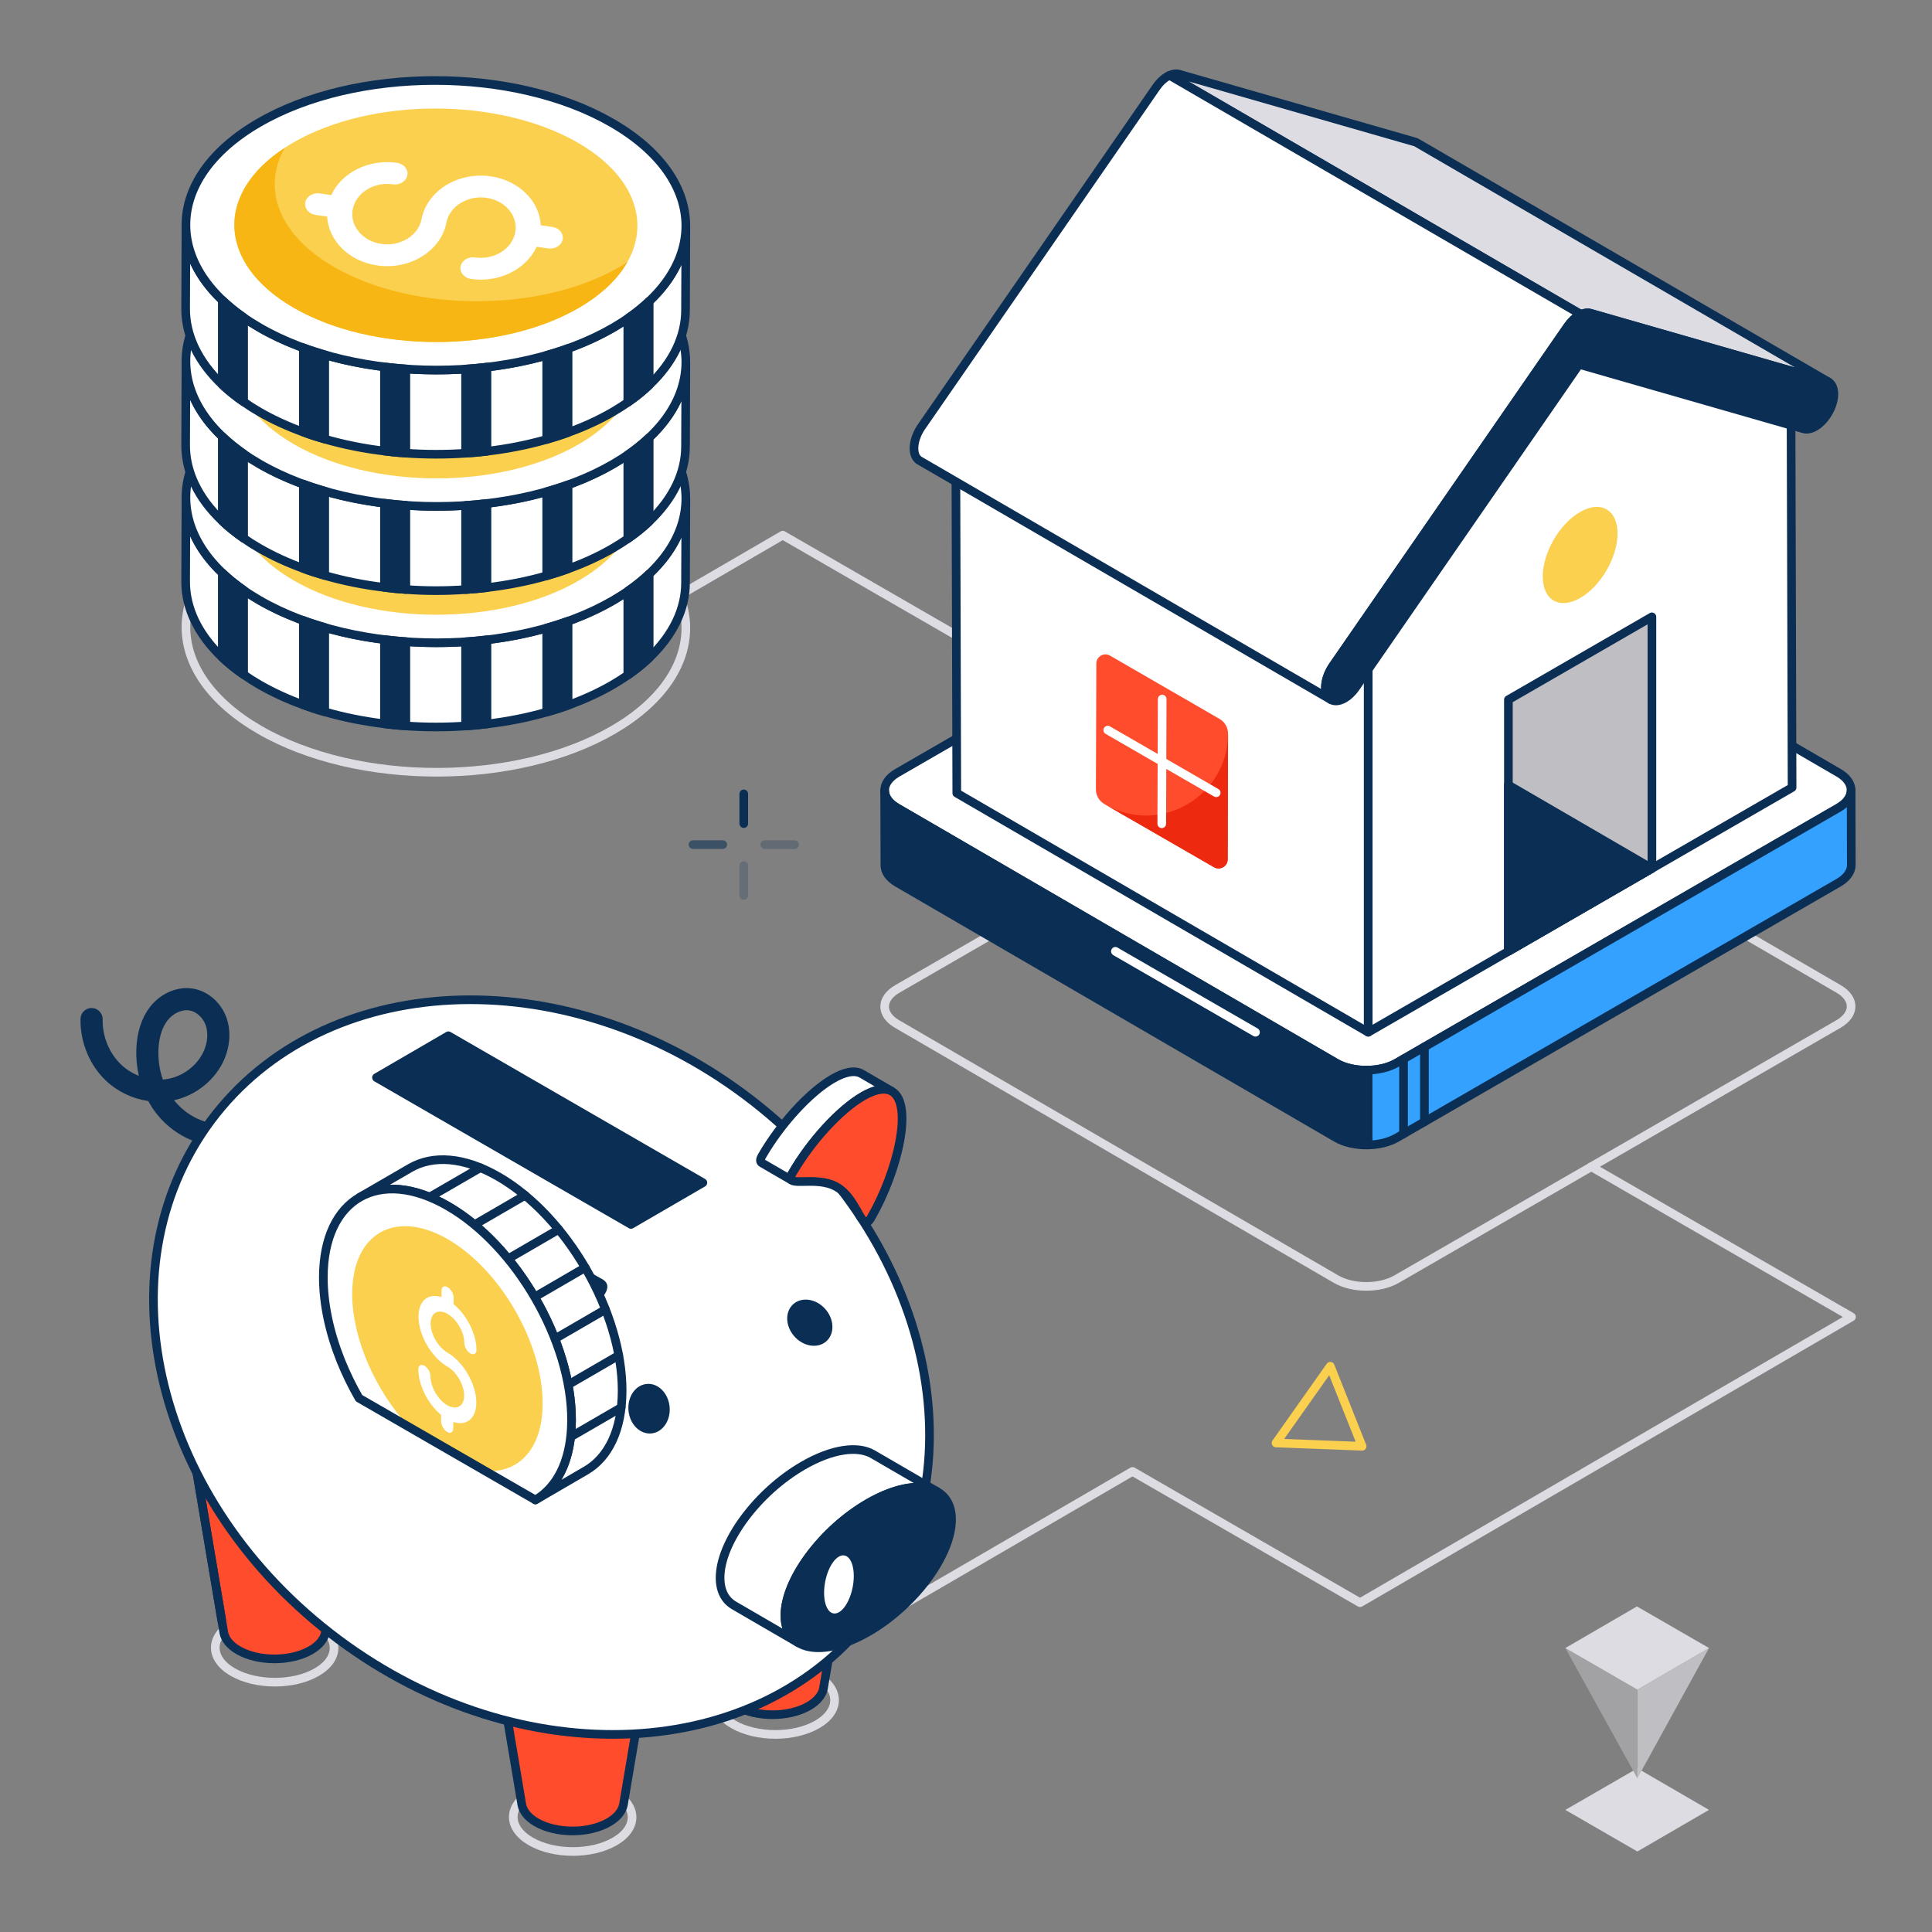 <svg xmlns="http://www.w3.org/2000/svg" xmlns:xlink="http://www.w3.org/1999/xlink" viewBox="0 0 600 600" width="600" height="600" preserveAspectRatio="xMidYMid meet" style="width: 100%; height: 100%; transform: translate3d(0px, 0px, 0px); content-visibility: visible;" id="Real Estate Investment"><rect x="0" y="0" width="600" height="600" fill="#808080" stroke="none"/><defs><clipPath id="__lottie_element_10314"><rect width="600" height="600" x="0" y="0"/></clipPath><g id="__lottie_element_10342"><g transform="matrix(0.265,0.149,-0.098,0.175,103.564,326.827)" opacity="1" style="display: block;"><rect width="600" height="600" fill="#ffffff"/></g></g><filter id="__lottie_element_10348" filterUnits="objectBoundingBox" x="0%" y="0%" width="100%" height="100%"><feComponentTransfer in="SourceGraphic"><feFuncA type="table" tableValues="1.0 0.0"/></feComponentTransfer></filter><mask id="__lottie_element_10342_2" mask-type="alpha"><g filter="url(#__lottie_element_10348)"><rect width="600" height="600" x="0" y="0" fill="#ffffff" opacity="0"/><use xmlns:ns1="http://www.w3.org/1999/xlink" ns1:href="#__lottie_element_10342"/></g></mask></defs><g clip-path="url(#__lottie_element_10314)"><g transform="matrix(1,0,0,1,300,300)" opacity="1" style="display: block;"><g opacity="1" transform="matrix(1,0,0,1,0,0)"><path stroke-linecap="round" stroke-linejoin="round" fill-opacity="0" stroke="rgb(220,220,226)" stroke-opacity="1" stroke-width="2.686" d=" M-48.505,215.234 C-48.505,215.234 51.71,156.966 51.71,156.966 C51.71,156.966 122.375,197.733 122.375,197.733 C122.375,197.733 275,108.988 275,108.988 C275,108.988 194.193,62.335 194.193,62.335"/></g><g opacity="1" transform="matrix(1,0,0,1,0,0)"><path stroke-linecap="round" stroke-linejoin="round" fill-opacity="0" stroke="rgb(220,220,226)" stroke-opacity="1" stroke-width="2.686" d=" M-21.333,7.129 C-26.549,10.141 -26.576,15.015 -21.394,18.027 C-21.394,18.027 114.929,97.249 114.929,97.249 C120.1,100.254 128.515,100.254 133.731,97.242 C133.731,97.242 270.946,18.021 270.946,18.021 C276.162,15.009 276.19,10.135 271.019,7.13 C271.019,7.13 134.696,-72.092 134.696,-72.092 C129.514,-75.104 121.098,-75.104 115.882,-72.092 C115.882,-72.092 -21.333,7.129 -21.333,7.129z"/></g><g opacity="1" transform="matrix(1,0,0,1,0,0)"><path stroke-linecap="round" stroke-linejoin="round" fill-opacity="0" stroke="rgb(220,220,226)" stroke-opacity="1" stroke-width="2.686" d=" M-3.194,-102.803 C-3.194,-102.803 -56.911,-133.803 -56.911,-133.803 C-56.911,-133.803 -120.22,-96.997 -120.22,-96.997"/></g><g opacity="1" transform="matrix(1,0,0,1,0,0)"><path stroke-linecap="round" stroke-linejoin="round" fill-opacity="0" stroke="rgb(220,220,226)" stroke-opacity="1" stroke-width="2.686" d=" M-109.939,-136.929 C-79.522,-119.368 -79.344,-90.89 -109.546,-73.339 C-139.765,-55.778 -188.946,-55.778 -219.363,-73.339 C-249.762,-90.89 -249.905,-119.367 -219.686,-136.928 C-189.484,-154.479 -140.338,-154.48 -109.939,-136.929z"/></g><g opacity="1" transform="matrix(1,0,0,1,0,0)"><path stroke-linecap="round" stroke-linejoin="round" fill-opacity="0" stroke="rgb(220,220,226)" stroke-opacity="1" stroke-width="2.686" d=" M-109.156,256.761 C-101.929,260.934 -101.887,267.7 -109.063,271.87 C-116.243,276.043 -127.928,276.044 -135.155,271.871 C-142.378,267.701 -142.412,260.935 -135.232,256.762 C-128.056,252.592 -116.379,252.591 -109.156,256.761z"/></g><g opacity="1" transform="matrix(1,0,0,1,0,0)"><path stroke-linecap="round" stroke-linejoin="round" fill-opacity="0" stroke="rgb(220,220,226)" stroke-opacity="1" stroke-width="2.686" d=" M-46.261,220.402 C-39.034,224.575 -38.992,231.342 -46.168,235.512 C-53.348,239.685 -65.033,239.685 -72.26,235.512 C-79.483,231.342 -79.517,224.576 -72.337,220.403 C-65.161,216.233 -53.484,216.232 -46.261,220.402z"/></g><g opacity="1" transform="matrix(1,0,0,1,0,0)"><path stroke-linecap="round" stroke-linejoin="round" fill-opacity="0" stroke="rgb(220,220,226)" stroke-opacity="1" stroke-width="2.686" d=" M-201.701,204.176 C-194.474,208.349 -194.432,215.115 -201.608,219.285 C-208.788,223.458 -220.474,223.458 -227.701,219.285 C-234.924,215.115 -234.957,208.349 -227.777,204.176 C-220.601,200.006 -208.924,200.006 -201.701,204.176z"/></g></g><g transform="matrix(1,0,0,1,300,300)" opacity="1" style="display: block;"><g opacity="1" transform="matrix(1,0,0,1,0,0)"><path stroke-linecap="round" stroke-linejoin="round" fill-opacity="0" stroke="rgb(11,47,84)" stroke-opacity="1" stroke-width="2.686" d=" M-69.02,-53.465 C-69.02,-53.465 -69.02,-44.216 -69.02,-44.216"/></g><g opacity="0.238" transform="matrix(1,0,0,1,0,0)"><path stroke-linecap="round" stroke-linejoin="round" fill-opacity="0" stroke="rgb(11,47,84)" stroke-opacity="1" stroke-width="2.686" d=" M-69.02,-31.174 C-69.02,-31.174 -69.02,-21.925 -69.02,-21.925"/></g><g opacity="0.254" transform="matrix(1,0,0,1,0,0)"><path stroke-linecap="round" stroke-linejoin="round" fill-opacity="0" stroke="rgb(11,47,84)" stroke-opacity="1" stroke-width="2.686" d=" M-53.25,-37.695 C-53.25,-37.695 -62.499,-37.695 -62.499,-37.695"/></g><g opacity="0.587" transform="matrix(1,0,0,1,0,0)"><path stroke-linecap="round" stroke-linejoin="round" fill-opacity="0" stroke="rgb(11,47,84)" stroke-opacity="1" stroke-width="2.686" d=" M-75.541,-37.695 C-75.541,-37.695 -84.79,-37.695 -84.79,-37.695"/></g></g><g transform="matrix(0.164,-0.986,0.986,0.164,257.797,524.888)" opacity="1" style="display: block;"><g opacity="1" transform="matrix(1,0,0,1,0,0)"><path stroke-linecap="round" stroke-linejoin="round" fill-opacity="0" stroke="rgb(251,208,79)" stroke-opacity="1" stroke-width="2.686" d=" M124.765,136.778 C124.765,136.778 98.486,124.078 98.486,124.078 C98.486,124.078 101.865,150.625 101.865,150.625 C101.865,150.625 124.765,136.778 124.765,136.778z"/></g></g><g transform="matrix(1,0,0,1,300,300)" opacity="1" style="display: block;"><g opacity="1" transform="matrix(1,0,0,1,0,0)"><path fill="rgb(220,220,226)" fill-opacity="1" d=" M230.743,262.076 C230.743,262.076 208.504,275 208.504,275 C208.504,275 186.132,262.083 186.132,262.083 C186.132,262.083 208.504,249.159 208.504,249.159 C208.504,249.159 230.743,262.076 230.743,262.076z"/></g></g><g transform="matrix(1,0,0,1,300,290.191)" opacity="1" style="display: block;"><g opacity="1" transform="matrix(1,0,0,1,0,0)"><path fill="rgb(191,191,195)" fill-opacity="1" d=" M230.743,221.617 C230.743,221.617 208.504,262.08 208.504,262.08 C208.504,262.08 208.504,262.08 208.504,262.08 C208.504,262.08 208.504,234.541 208.504,234.541 C208.504,234.541 230.743,221.617 230.743,221.617z"/></g><g opacity="1" transform="matrix(1,0,0,1,0,0)"><path fill="rgb(162,162,164)" fill-opacity="1" d=" M208.504,234.541 C208.504,234.541 208.504,262.08 208.504,262.08 C208.504,262.08 208.504,262.08 208.504,262.08 C208.504,262.08 186.132,221.624 186.132,221.624 C186.132,221.624 208.504,234.541 208.504,234.541z"/></g><g opacity="1" transform="matrix(1,0,0,1,0,0)"><path fill="rgb(220,220,226)" fill-opacity="1" d=" M230.743,221.617 C230.743,221.617 208.504,234.541 208.504,234.541 C208.504,234.541 186.132,221.624 186.132,221.624 C186.132,221.624 208.37,208.701 208.37,208.701 C208.37,208.701 230.743,221.617 230.743,221.617z"/></g></g><g transform="matrix(1,0,0,1,300,300)" opacity="1" style="display: block;"><g opacity="1" transform="matrix(1,0,0,1,0,0)"><path fill="rgb(255,255,255)" fill-opacity="1" d=" M-87.003,-145.099 C-87.003,-145.099 -87.105,-118.955 -87.105,-118.955 C-87.125,-110.876 -90.901,-102.818 -98.391,-95.693 C-100.34,-93.846 -102.552,-92.039 -105.028,-90.334 C-106.49,-89.319 -108.032,-88.345 -109.656,-87.391 C-113.939,-84.894 -118.628,-82.762 -123.581,-80.976 C-125.733,-80.184 -127.966,-79.474 -130.219,-78.845 C-136.166,-77.14 -142.398,-75.902 -148.772,-75.171 C-150.964,-74.887 -153.176,-74.684 -155.409,-74.542 C-161.56,-74.116 -167.791,-74.115 -173.962,-74.562 C-176.195,-74.704 -178.408,-74.928 -180.6,-75.212 C-186.974,-75.983 -193.226,-77.221 -199.153,-78.946 C-201.426,-79.575 -203.638,-80.307 -205.79,-81.098 C-210.641,-82.844 -215.25,-84.955 -219.472,-87.391 C-221.197,-88.386 -222.821,-89.42 -224.343,-90.496 C-226.799,-92.181 -229.011,-93.967 -230.96,-95.814 C-238.572,-103.04 -242.368,-111.222 -242.348,-119.402 C-242.348,-119.402 -242.247,-145.445 -242.247,-145.445 C-242.247,-137.346 -238.491,-129.246 -230.96,-122.081 C-229.011,-120.234 -226.799,-118.427 -224.343,-116.722 C-222.8,-115.626 -221.136,-114.57 -219.37,-113.555 C-215.168,-111.119 -210.601,-109.049 -205.79,-107.303 C-203.638,-106.491 -201.406,-105.781 -199.153,-105.132 C-193.205,-103.406 -186.974,-102.148 -180.6,-101.376 C-178.408,-101.092 -176.195,-100.889 -173.962,-100.727 C-167.811,-100.28 -161.56,-100.28 -155.409,-100.686 C-153.176,-100.828 -150.964,-101.031 -148.772,-101.315 C-142.398,-102.046 -136.166,-103.264 -130.219,-104.969 C-127.966,-105.598 -125.733,-106.309 -123.581,-107.101 C-118.587,-108.887 -113.879,-111.038 -109.555,-113.555 C-107.951,-114.489 -106.449,-115.443 -105.028,-116.418 C-102.552,-118.123 -100.34,-119.909 -98.391,-121.756 C-90.819,-128.881 -87.023,-136.98 -87.003,-145.099z"/><path stroke-linecap="round" stroke-linejoin="round" fill-opacity="0" stroke="rgb(11,47,84)" stroke-opacity="1" stroke-width="2.686" d=" M-87.003,-145.099 C-87.003,-145.099 -87.105,-118.955 -87.105,-118.955 C-87.125,-110.876 -90.901,-102.818 -98.391,-95.693 C-100.34,-93.846 -102.552,-92.039 -105.028,-90.334 C-106.49,-89.319 -108.032,-88.345 -109.656,-87.391 C-113.939,-84.894 -118.628,-82.762 -123.581,-80.976 C-125.733,-80.184 -127.966,-79.474 -130.219,-78.845 C-136.166,-77.14 -142.398,-75.902 -148.772,-75.171 C-150.964,-74.887 -153.176,-74.684 -155.409,-74.542 C-161.56,-74.116 -167.791,-74.115 -173.962,-74.562 C-176.195,-74.704 -178.408,-74.928 -180.6,-75.212 C-186.974,-75.983 -193.226,-77.221 -199.153,-78.946 C-201.426,-79.575 -203.638,-80.307 -205.79,-81.098 C-210.641,-82.844 -215.25,-84.955 -219.472,-87.391 C-221.197,-88.386 -222.821,-89.42 -224.343,-90.496 C-226.799,-92.181 -229.011,-93.967 -230.96,-95.814 C-238.572,-103.04 -242.368,-111.222 -242.348,-119.402 C-242.348,-119.402 -242.247,-145.445 -242.247,-145.445 C-242.247,-137.346 -238.491,-129.246 -230.96,-122.081 C-229.011,-120.234 -226.799,-118.427 -224.343,-116.722 C-222.8,-115.626 -221.136,-114.57 -219.37,-113.555 C-215.168,-111.119 -210.601,-109.049 -205.79,-107.303 C-203.638,-106.491 -201.406,-105.781 -199.153,-105.132 C-193.205,-103.406 -186.974,-102.148 -180.6,-101.376 C-178.408,-101.092 -176.195,-100.889 -173.962,-100.727 C-167.811,-100.28 -161.56,-100.28 -155.409,-100.686 C-153.176,-100.828 -150.964,-101.031 -148.772,-101.315 C-142.398,-102.046 -136.166,-103.264 -130.219,-104.969 C-127.966,-105.598 -125.733,-106.309 -123.581,-107.101 C-118.587,-108.887 -113.879,-111.038 -109.555,-113.555 C-107.951,-114.489 -106.449,-115.443 -105.028,-116.418 C-102.552,-118.123 -100.34,-119.909 -98.391,-121.756 C-90.819,-128.881 -87.023,-136.98 -87.003,-145.099z"/></g><g opacity="1" transform="matrix(1,0,0,1,0,0)"><path fill="rgb(255,255,255)" fill-opacity="1" d=" M-109.939,-177.144 C-79.522,-159.583 -79.344,-131.105 -109.546,-113.554 C-139.765,-95.993 -188.946,-95.992 -219.363,-113.553 C-249.762,-131.104 -249.905,-159.582 -219.686,-177.143 C-189.484,-194.694 -140.338,-194.695 -109.939,-177.144z"/><path stroke-linecap="round" stroke-linejoin="round" fill-opacity="0" stroke="rgb(11,47,84)" stroke-opacity="1" stroke-width="2.686" d=" M-109.939,-177.144 C-79.522,-159.583 -79.344,-131.105 -109.546,-113.554 C-139.765,-95.993 -188.946,-95.992 -219.363,-113.553 C-249.762,-131.104 -249.905,-159.582 -219.686,-177.143 C-189.484,-194.694 -140.338,-194.695 -109.939,-177.144z"/></g><g opacity="1" transform="matrix(1,0,0,1,0,0)"><path fill="rgb(251,208,79)" fill-opacity="1" d=" M-120.532,-170.985 C-96.006,-156.825 -95.863,-133.863 -120.215,-119.711 C-144.581,-105.551 -184.237,-105.55 -208.763,-119.71 C-233.275,-133.862 -233.389,-156.824 -209.023,-170.984 C-184.671,-185.136 -145.044,-185.137 -120.532,-170.985z"/></g><g opacity="1" transform="matrix(1,0,0,1,0,0)"><path fill="rgb(255,255,255)" fill-opacity="1" d=" M-133.552,-163.403 C-131.883,-162.439 -131.874,-160.887 -133.533,-159.923 C-133.533,-159.923 -136.324,-158.301 -136.324,-158.301 C-131.198,-153.748 -132.056,-147.588 -138.92,-143.599 C-140.565,-142.643 -143.271,-142.643 -144.927,-143.599 C-146.597,-144.563 -146.606,-146.13 -144.961,-147.086 C-140.389,-149.743 -140.4,-154.077 -145.015,-156.741 C-149.617,-159.398 -157.111,-159.398 -161.683,-156.741 C-166.268,-154.076 -166.231,-149.743 -161.629,-147.086 C-153.688,-142.501 -153.647,-135.042 -161.536,-130.457 C-168.4,-126.468 -179.031,-125.951 -186.908,-128.905 C-186.908,-128.905 -189.7,-127.283 -189.7,-127.283 C-191.359,-126.319 -194.038,-126.319 -195.707,-127.283 C-197.377,-128.247 -197.399,-129.806 -195.74,-130.77 C-195.74,-130.77 -192.949,-132.392 -192.949,-132.392 C-198.048,-136.945 -197.176,-143.097 -190.325,-147.078 C-188.68,-148.034 -185.974,-148.034 -184.318,-147.078 C-182.662,-146.122 -182.654,-144.555 -184.299,-143.599 C-188.871,-140.942 -188.846,-136.616 -184.244,-133.944 C-179.615,-131.272 -172.148,-131.287 -167.576,-133.944 C-162.991,-136.608 -163.002,-140.927 -167.617,-143.591 C-175.571,-148.183 -175.599,-155.636 -167.71,-160.221 C-160.859,-164.202 -150.215,-164.727 -142.365,-161.788 C-142.365,-161.788 -139.573,-163.41 -139.573,-163.41 C-137.914,-164.374 -135.222,-164.367 -133.552,-163.403z"/></g><g opacity="1" transform="matrix(1,0,0,1,0,0)"><path fill="rgb(255,255,255)" fill-opacity="1" d=" M-87.003,-187.463 C-87.003,-187.463 -87.105,-161.298 -87.105,-161.298 C-87.125,-153.219 -90.901,-145.16 -98.391,-138.056 C-100.34,-136.189 -102.552,-134.402 -105.028,-132.697 C-106.49,-131.682 -108.032,-130.708 -109.656,-129.754 C-113.939,-127.257 -118.628,-125.105 -123.581,-123.339 C-125.733,-122.547 -127.966,-121.838 -130.219,-121.188 C-136.166,-119.483 -142.398,-118.265 -148.772,-117.514 C-150.964,-117.25 -153.176,-117.027 -155.409,-116.905 C-161.56,-116.458 -167.791,-116.458 -173.962,-116.925 C-176.195,-117.067 -178.408,-117.29 -180.6,-117.574 C-186.974,-118.325 -193.226,-119.584 -199.153,-121.289 C-201.426,-121.939 -203.638,-122.649 -205.79,-123.461 C-210.641,-125.206 -215.25,-127.318 -219.472,-129.754 C-221.197,-130.749 -222.821,-131.783 -224.343,-132.839 C-226.799,-134.544 -229.011,-136.331 -230.96,-138.178 C-238.572,-145.384 -242.368,-153.584 -242.348,-161.744 C-242.348,-161.744 -242.247,-187.787 -242.247,-187.787 C-242.247,-179.688 -238.491,-171.589 -230.96,-164.424 C-229.011,-162.577 -226.799,-160.77 -224.343,-159.065 C-222.8,-157.969 -221.136,-156.913 -219.37,-155.898 C-215.168,-153.462 -210.601,-151.392 -205.79,-149.646 C-203.638,-148.834 -201.406,-148.123 -199.153,-147.474 C-193.205,-145.749 -186.974,-144.49 -180.6,-143.719 C-178.408,-143.435 -176.195,-143.233 -173.962,-143.07 C-167.811,-142.623 -161.56,-142.623 -155.409,-143.029 C-153.176,-143.171 -150.964,-143.374 -148.772,-143.658 C-142.398,-144.389 -136.166,-145.607 -130.219,-147.312 C-127.966,-147.941 -125.733,-148.651 -123.581,-149.443 C-118.587,-151.229 -113.879,-153.381 -109.555,-155.898 C-107.951,-156.832 -106.449,-157.786 -105.028,-158.76 C-102.552,-160.465 -100.34,-162.252 -98.391,-164.099 C-90.819,-171.244 -87.023,-179.344 -87.003,-187.463z"/><path stroke-linecap="round" stroke-linejoin="round" fill-opacity="0" stroke="rgb(11,47,84)" stroke-opacity="1" stroke-width="2.686" d=" M-87.003,-187.463 C-87.003,-187.463 -87.105,-161.298 -87.105,-161.298 C-87.125,-153.219 -90.901,-145.16 -98.391,-138.056 C-100.34,-136.189 -102.552,-134.402 -105.028,-132.697 C-106.49,-131.682 -108.032,-130.708 -109.656,-129.754 C-113.939,-127.257 -118.628,-125.105 -123.581,-123.339 C-125.733,-122.547 -127.966,-121.838 -130.219,-121.188 C-136.166,-119.483 -142.398,-118.265 -148.772,-117.514 C-150.964,-117.25 -153.176,-117.027 -155.409,-116.905 C-161.56,-116.458 -167.791,-116.458 -173.962,-116.925 C-176.195,-117.067 -178.408,-117.29 -180.6,-117.574 C-186.974,-118.325 -193.226,-119.584 -199.153,-121.289 C-201.426,-121.939 -203.638,-122.649 -205.79,-123.461 C-210.641,-125.206 -215.25,-127.318 -219.472,-129.754 C-221.197,-130.749 -222.821,-131.783 -224.343,-132.839 C-226.799,-134.544 -229.011,-136.331 -230.96,-138.178 C-238.572,-145.384 -242.368,-153.584 -242.348,-161.744 C-242.348,-161.744 -242.247,-187.787 -242.247,-187.787 C-242.247,-179.688 -238.491,-171.589 -230.96,-164.424 C-229.011,-162.577 -226.799,-160.77 -224.343,-159.065 C-222.8,-157.969 -221.136,-156.913 -219.37,-155.898 C-215.168,-153.462 -210.601,-151.392 -205.79,-149.646 C-203.638,-148.834 -201.406,-148.123 -199.153,-147.474 C-193.205,-145.749 -186.974,-144.49 -180.6,-143.719 C-178.408,-143.435 -176.195,-143.233 -173.962,-143.07 C-167.811,-142.623 -161.56,-142.623 -155.409,-143.029 C-153.176,-143.171 -150.964,-143.374 -148.772,-143.658 C-142.398,-144.389 -136.166,-145.607 -130.219,-147.312 C-127.966,-147.941 -125.733,-148.651 -123.581,-149.443 C-118.587,-151.229 -113.879,-153.381 -109.555,-155.898 C-107.951,-156.832 -106.449,-157.786 -105.028,-158.76 C-102.552,-160.465 -100.34,-162.252 -98.391,-164.099 C-90.819,-171.244 -87.023,-179.344 -87.003,-187.463z"/></g><g opacity="1" transform="matrix(1,0,0,1,0,0)"><path fill="rgb(255,255,255)" fill-opacity="1" d=" M-109.939,-219.49 C-79.522,-201.929 -79.344,-173.451 -109.546,-155.9 C-139.765,-138.339 -188.946,-138.339 -219.363,-155.9 C-249.762,-173.451 -249.905,-201.929 -219.686,-219.49 C-189.484,-237.041 -140.338,-237.041 -109.939,-219.49z"/><path stroke-linecap="round" stroke-linejoin="round" fill-opacity="0" stroke="rgb(11,47,84)" stroke-opacity="1" stroke-width="2.686" d=" M-109.939,-219.49 C-79.522,-201.929 -79.344,-173.451 -109.546,-155.9 C-139.765,-138.339 -188.946,-138.339 -219.363,-155.9 C-249.762,-173.451 -249.905,-201.929 -219.686,-219.49 C-189.484,-237.041 -140.338,-237.041 -109.939,-219.49z"/></g><g opacity="1" transform="matrix(1,0,0,1,0,0)"><path fill="rgb(251,208,79)" fill-opacity="1" d=" M-120.532,-213.332 C-96.006,-199.172 -95.863,-176.21 -120.215,-162.058 C-144.581,-147.898 -184.237,-147.897 -208.763,-162.057 C-233.275,-176.209 -233.389,-199.171 -209.023,-213.331 C-184.671,-227.483 -145.044,-227.484 -120.532,-213.332z"/></g><g opacity="1" transform="matrix(1,0,0,1,0,0)"><path fill="rgb(255,255,255)" fill-opacity="1" d=" M-133.552,-205.749 C-131.883,-204.785 -131.874,-203.234 -133.533,-202.27 C-133.533,-202.27 -136.324,-200.648 -136.324,-200.648 C-131.198,-196.095 -132.056,-189.935 -138.92,-185.946 C-140.565,-184.99 -143.271,-184.99 -144.927,-185.946 C-146.597,-186.91 -146.606,-188.477 -144.961,-189.433 C-140.389,-192.09 -140.4,-196.424 -145.015,-199.088 C-149.617,-201.745 -157.111,-201.745 -161.683,-199.088 C-166.268,-196.423 -166.231,-192.09 -161.629,-189.433 C-153.688,-184.848 -153.647,-177.388 -161.536,-172.803 C-168.4,-168.814 -179.031,-168.297 -186.908,-171.251 C-186.908,-171.251 -189.7,-169.629 -189.7,-169.629 C-191.359,-168.665 -194.038,-168.665 -195.707,-169.629 C-197.377,-170.593 -197.399,-172.153 -195.74,-173.117 C-195.74,-173.117 -192.949,-174.739 -192.949,-174.739 C-198.048,-179.292 -197.176,-185.444 -190.325,-189.425 C-188.68,-190.381 -185.974,-190.381 -184.318,-189.425 C-182.662,-188.469 -182.654,-186.902 -184.299,-185.946 C-188.871,-183.289 -188.846,-178.962 -184.244,-176.29 C-179.615,-173.618 -172.148,-173.634 -167.576,-176.291 C-162.991,-178.955 -163.002,-183.274 -167.617,-185.938 C-175.571,-190.53 -175.599,-197.982 -167.71,-202.567 C-160.859,-206.548 -150.215,-207.074 -142.365,-204.135 C-142.365,-204.135 -139.573,-205.757 -139.573,-205.757 C-137.914,-206.721 -135.222,-206.713 -133.552,-205.749z"/></g><g opacity="1" transform="matrix(1,0,0,1,0,0)"><path fill="rgb(255,255,255)" fill-opacity="1" d=" M-87.003,-229.805 C-87.003,-229.805 -87.105,-203.641 -87.105,-203.641 C-87.125,-195.562 -90.901,-187.503 -98.391,-180.399 C-100.34,-178.531 -102.552,-176.745 -105.028,-175.04 C-106.49,-174.025 -108.032,-173.051 -109.656,-172.097 C-113.939,-169.6 -118.628,-167.448 -123.581,-165.682 C-125.733,-164.89 -127.966,-164.18 -130.219,-163.531 C-136.166,-161.826 -142.398,-160.607 -148.772,-159.856 C-150.964,-159.592 -153.176,-159.369 -155.409,-159.247 C-161.56,-158.821 -167.791,-158.821 -173.962,-159.268 C-176.195,-159.41 -178.408,-159.633 -180.6,-159.917 C-186.974,-160.668 -193.226,-161.927 -199.153,-163.632 C-201.426,-164.281 -203.638,-164.992 -205.79,-165.804 C-210.641,-167.55 -215.25,-169.661 -219.472,-172.097 C-221.197,-173.092 -222.821,-174.126 -224.343,-175.202 C-226.799,-176.887 -229.011,-178.673 -230.96,-180.52 C-238.572,-187.746 -242.368,-195.927 -242.348,-204.087 C-242.348,-204.087 -242.247,-230.15 -242.247,-230.15 C-242.247,-222.031 -238.491,-213.931 -230.96,-206.766 C-229.011,-204.919 -226.799,-203.113 -224.343,-201.408 C-222.8,-200.312 -221.136,-199.256 -219.37,-198.241 C-215.168,-195.805 -210.601,-193.734 -205.79,-191.989 C-203.638,-191.177 -201.406,-190.467 -199.153,-189.817 C-193.205,-188.092 -186.974,-186.833 -180.6,-186.062 C-178.408,-185.778 -176.195,-185.575 -173.962,-185.413 C-167.811,-184.966 -161.56,-184.966 -155.409,-185.372 C-153.176,-185.514 -150.964,-185.717 -148.772,-186.001 C-142.398,-186.732 -136.166,-187.95 -130.219,-189.655 C-127.966,-190.284 -125.733,-190.995 -123.581,-191.786 C-118.587,-193.572 -113.879,-195.724 -109.555,-198.241 C-107.951,-199.175 -106.449,-200.129 -105.028,-201.103 C-102.552,-202.808 -100.34,-204.595 -98.391,-206.442 C-90.819,-213.587 -87.023,-221.686 -87.003,-229.805z"/><path stroke-linecap="round" stroke-linejoin="round" fill-opacity="0" stroke="rgb(11,47,84)" stroke-opacity="1" stroke-width="2.686" d=" M-87.003,-229.805 C-87.003,-229.805 -87.105,-203.641 -87.105,-203.641 C-87.125,-195.562 -90.901,-187.503 -98.391,-180.399 C-100.34,-178.531 -102.552,-176.745 -105.028,-175.04 C-106.49,-174.025 -108.032,-173.051 -109.656,-172.097 C-113.939,-169.6 -118.628,-167.448 -123.581,-165.682 C-125.733,-164.89 -127.966,-164.18 -130.219,-163.531 C-136.166,-161.826 -142.398,-160.607 -148.772,-159.856 C-150.964,-159.592 -153.176,-159.369 -155.409,-159.247 C-161.56,-158.821 -167.791,-158.821 -173.962,-159.268 C-176.195,-159.41 -178.408,-159.633 -180.6,-159.917 C-186.974,-160.668 -193.226,-161.927 -199.153,-163.632 C-201.426,-164.281 -203.638,-164.992 -205.79,-165.804 C-210.641,-167.55 -215.25,-169.661 -219.472,-172.097 C-221.197,-173.092 -222.821,-174.126 -224.343,-175.202 C-226.799,-176.887 -229.011,-178.673 -230.96,-180.52 C-238.572,-187.746 -242.368,-195.927 -242.348,-204.087 C-242.348,-204.087 -242.247,-230.15 -242.247,-230.15 C-242.247,-222.031 -238.491,-213.931 -230.96,-206.766 C-229.011,-204.919 -226.799,-203.113 -224.343,-201.408 C-222.8,-200.312 -221.136,-199.256 -219.37,-198.241 C-215.168,-195.805 -210.601,-193.734 -205.79,-191.989 C-203.638,-191.177 -201.406,-190.467 -199.153,-189.817 C-193.205,-188.092 -186.974,-186.833 -180.6,-186.062 C-178.408,-185.778 -176.195,-185.575 -173.962,-185.413 C-167.811,-184.966 -161.56,-184.966 -155.409,-185.372 C-153.176,-185.514 -150.964,-185.717 -148.772,-186.001 C-142.398,-186.732 -136.166,-187.95 -130.219,-189.655 C-127.966,-190.284 -125.733,-190.995 -123.581,-191.786 C-118.587,-193.572 -113.879,-195.724 -109.555,-198.241 C-107.951,-199.175 -106.449,-200.129 -105.028,-201.103 C-102.552,-202.808 -100.34,-204.595 -98.391,-206.442 C-90.819,-213.587 -87.023,-221.686 -87.003,-229.805z"/></g><g opacity="1" transform="matrix(1,0,0,1,0,0)"><path fill="rgb(255,255,255)" fill-opacity="1" d=" M-109.939,-261.837 C-79.522,-244.276 -79.344,-215.798 -109.546,-198.247 C-139.765,-180.686 -188.946,-180.686 -219.363,-198.247 C-249.762,-215.798 -249.905,-244.275 -219.686,-261.836 C-189.484,-279.387 -140.338,-279.388 -109.939,-261.837z"/><path stroke-linecap="round" stroke-linejoin="round" fill-opacity="0" stroke="rgb(11,47,84)" stroke-opacity="1" stroke-width="2.686" d=" M-109.939,-261.837 C-79.522,-244.276 -79.344,-215.798 -109.546,-198.247 C-139.765,-180.686 -188.946,-180.686 -219.363,-198.247 C-249.762,-215.798 -249.905,-244.275 -219.686,-261.836 C-189.484,-279.387 -140.338,-279.388 -109.939,-261.837z"/></g><g opacity="1" transform="matrix(1,0,0,1,0,0)"><path fill="rgb(251,208,79)" fill-opacity="1" d=" M-120.532,-255.678 C-96.006,-241.518 -95.863,-218.556 -120.215,-204.404 C-144.581,-190.244 -184.237,-190.244 -208.763,-204.404 C-233.275,-218.556 -233.389,-241.518 -209.023,-255.678 C-184.671,-269.83 -145.044,-269.83 -120.532,-255.678z"/></g><g opacity="1" transform="matrix(1,0,0,1,0,0)"><path fill="rgb(247,182,20)" fill-opacity="1" d=" M-105.143,-218.655 C-108.048,-213.453 -113.074,-208.545 -120.22,-204.403 C-144.583,-190.249 -184.238,-190.249 -208.758,-204.403 C-232.394,-218.047 -233.356,-239.877 -211.565,-254.09 C-218.691,-241.506 -213.567,-227.077 -196.213,-217.065 C-171.693,-202.911 -132.038,-202.911 -107.675,-217.065 C-106.791,-217.575 -105.948,-218.086 -105.143,-218.655z"/></g><g opacity="1" transform="matrix(1,0,0,1,0,0)"><path fill="rgb(11,47,84)" fill-opacity="1" d=" M-224.343,-201.408 C-224.343,-201.408 -224.343,-175.202 -224.343,-175.202 C-226.799,-176.887 -229.011,-178.673 -230.96,-180.52 C-230.96,-180.52 -230.96,-206.766 -230.96,-206.766 C-229.011,-204.919 -226.799,-203.113 -224.343,-201.408z"/><path stroke-linecap="round" stroke-linejoin="round" fill-opacity="0" stroke="rgb(11,47,84)" stroke-opacity="1" stroke-width="2.686" d=" M-224.343,-201.408 C-224.343,-201.408 -224.343,-175.202 -224.343,-175.202 C-226.799,-176.887 -229.011,-178.673 -230.96,-180.52 C-230.96,-180.52 -230.96,-206.766 -230.96,-206.766 C-229.011,-204.919 -226.799,-203.113 -224.343,-201.408z"/></g><g opacity="1" transform="matrix(1,0,0,1,0,0)"><path fill="rgb(11,47,84)" fill-opacity="1" d=" M-224.343,-159.065 C-224.343,-159.065 -224.343,-132.839 -224.343,-132.839 C-226.799,-134.544 -229.011,-136.331 -230.96,-138.178 C-230.96,-138.178 -230.96,-164.424 -230.96,-164.424 C-229.011,-162.577 -226.799,-160.77 -224.343,-159.065z"/><path stroke-linecap="round" stroke-linejoin="round" fill-opacity="0" stroke="rgb(11,47,84)" stroke-opacity="1" stroke-width="2.686" d=" M-224.343,-159.065 C-224.343,-159.065 -224.343,-132.839 -224.343,-132.839 C-226.799,-134.544 -229.011,-136.331 -230.96,-138.178 C-230.96,-138.178 -230.96,-164.424 -230.96,-164.424 C-229.011,-162.577 -226.799,-160.77 -224.343,-159.065z"/></g><g opacity="1" transform="matrix(1,0,0,1,0,0)"><path fill="rgb(11,47,84)" fill-opacity="1" d=" M-230.96,-122.081 C-229.011,-120.234 -226.799,-118.427 -224.343,-116.722 C-224.343,-116.722 -224.343,-90.496 -224.343,-90.496 C-226.799,-92.181 -229.011,-93.967 -230.96,-95.814 C-230.96,-95.814 -230.96,-122.081 -230.96,-122.081z"/><path stroke-linecap="round" stroke-linejoin="round" fill-opacity="0" stroke="rgb(11,47,84)" stroke-opacity="1" stroke-width="2.686" d=" M-230.96,-122.081 C-229.011,-120.234 -226.799,-118.427 -224.343,-116.722 C-224.343,-116.722 -224.343,-90.496 -224.343,-90.496 C-226.799,-92.181 -229.011,-93.967 -230.96,-95.814 C-230.96,-95.814 -230.96,-122.081 -230.96,-122.081z"/></g><g opacity="1" transform="matrix(1,0,0,1,0,0)"><path fill="rgb(11,47,84)" fill-opacity="1" d=" M-199.153,-189.817 C-199.153,-189.817 -199.153,-163.632 -199.153,-163.632 C-201.426,-164.281 -203.638,-164.992 -205.79,-165.804 C-205.79,-165.804 -205.79,-191.989 -205.79,-191.989 C-203.638,-191.177 -201.406,-190.467 -199.153,-189.817z"/><path stroke-linecap="round" stroke-linejoin="round" fill-opacity="0" stroke="rgb(11,47,84)" stroke-opacity="1" stroke-width="2.686" d=" M-199.153,-189.817 C-199.153,-189.817 -199.153,-163.632 -199.153,-163.632 C-201.426,-164.281 -203.638,-164.992 -205.79,-165.804 C-205.79,-165.804 -205.79,-191.989 -205.79,-191.989 C-203.638,-191.177 -201.406,-190.467 -199.153,-189.817z"/></g><g opacity="1" transform="matrix(1,0,0,1,0,0)"><path fill="rgb(11,47,84)" fill-opacity="1" d=" M-199.153,-147.474 C-199.153,-147.474 -199.153,-121.289 -199.153,-121.289 C-201.426,-121.939 -203.638,-122.649 -205.79,-123.461 C-205.79,-123.461 -205.79,-149.646 -205.79,-149.646 C-203.638,-148.834 -201.406,-148.123 -199.153,-147.474z"/><path stroke-linecap="round" stroke-linejoin="round" fill-opacity="0" stroke="rgb(11,47,84)" stroke-opacity="1" stroke-width="2.686" d=" M-199.153,-147.474 C-199.153,-147.474 -199.153,-121.289 -199.153,-121.289 C-201.426,-121.939 -203.638,-122.649 -205.79,-123.461 C-205.79,-123.461 -205.79,-149.646 -205.79,-149.646 C-203.638,-148.834 -201.406,-148.123 -199.153,-147.474z"/></g><g opacity="1" transform="matrix(1,0,0,1,0,0)"><path fill="rgb(11,47,84)" fill-opacity="1" d=" M-205.79,-107.303 C-203.638,-106.491 -201.406,-105.781 -199.153,-105.132 C-199.153,-105.132 -199.153,-78.946 -199.153,-78.946 C-201.426,-79.575 -203.638,-80.307 -205.79,-81.098 C-205.79,-81.098 -205.79,-107.303 -205.79,-107.303z"/><path stroke-linecap="round" stroke-linejoin="round" fill-opacity="0" stroke="rgb(11,47,84)" stroke-opacity="1" stroke-width="2.686" d=" M-205.79,-107.303 C-203.638,-106.491 -201.406,-105.781 -199.153,-105.132 C-199.153,-105.132 -199.153,-78.946 -199.153,-78.946 C-201.426,-79.575 -203.638,-80.307 -205.79,-81.098 C-205.79,-81.098 -205.79,-107.303 -205.79,-107.303z"/></g><g opacity="1" transform="matrix(1,0,0,1,0,0)"><path fill="rgb(11,47,84)" fill-opacity="1" d=" M-173.962,-185.413 C-173.962,-185.413 -173.962,-159.268 -173.962,-159.268 C-176.195,-159.41 -178.408,-159.633 -180.6,-159.917 C-180.6,-159.917 -180.6,-186.062 -180.6,-186.062 C-178.408,-185.778 -176.195,-185.575 -173.962,-185.413z"/><path stroke-linecap="round" stroke-linejoin="round" fill-opacity="0" stroke="rgb(11,47,84)" stroke-opacity="1" stroke-width="2.686" d=" M-173.962,-185.413 C-173.962,-185.413 -173.962,-159.268 -173.962,-159.268 C-176.195,-159.41 -178.408,-159.633 -180.6,-159.917 C-180.6,-159.917 -180.6,-186.062 -180.6,-186.062 C-178.408,-185.778 -176.195,-185.575 -173.962,-185.413z"/></g><g opacity="1" transform="matrix(1,0,0,1,0,0)"><path fill="rgb(11,47,84)" fill-opacity="1" d=" M-173.962,-143.07 C-173.962,-143.07 -173.962,-116.925 -173.962,-116.925 C-176.195,-117.067 -178.408,-117.29 -180.6,-117.574 C-180.6,-117.574 -180.6,-143.719 -180.6,-143.719 C-178.408,-143.435 -176.195,-143.233 -173.962,-143.07z"/><path stroke-linecap="round" stroke-linejoin="round" fill-opacity="0" stroke="rgb(11,47,84)" stroke-opacity="1" stroke-width="2.686" d=" M-173.962,-143.07 C-173.962,-143.07 -173.962,-116.925 -173.962,-116.925 C-176.195,-117.067 -178.408,-117.29 -180.6,-117.574 C-180.6,-117.574 -180.6,-143.719 -180.6,-143.719 C-178.408,-143.435 -176.195,-143.233 -173.962,-143.07z"/></g><g opacity="1" transform="matrix(1,0,0,1,0,0)"><path fill="rgb(11,47,84)" fill-opacity="1" d=" M-180.6,-101.376 C-178.408,-101.092 -176.195,-100.889 -173.962,-100.727 C-173.962,-100.727 -173.962,-74.562 -173.962,-74.562 C-176.195,-74.704 -178.408,-74.928 -180.6,-75.212 C-180.6,-75.212 -180.6,-101.376 -180.6,-101.376z"/><path stroke-linecap="round" stroke-linejoin="round" fill-opacity="0" stroke="rgb(11,47,84)" stroke-opacity="1" stroke-width="2.686" d=" M-180.6,-101.376 C-178.408,-101.092 -176.195,-100.889 -173.962,-100.727 C-173.962,-100.727 -173.962,-74.562 -173.962,-74.562 C-176.195,-74.704 -178.408,-74.928 -180.6,-75.212 C-180.6,-75.212 -180.6,-101.376 -180.6,-101.376z"/></g><g opacity="1" transform="matrix(1,0,0,1,0,0)"><path fill="rgb(11,47,84)" fill-opacity="1" d=" M-148.772,-186.001 C-148.772,-186.001 -148.772,-159.856 -148.772,-159.856 C-150.964,-159.592 -153.176,-159.369 -155.409,-159.247 C-155.409,-159.247 -155.409,-185.372 -155.409,-185.372 C-153.176,-185.514 -150.964,-185.717 -148.772,-186.001z"/><path stroke-linecap="round" stroke-linejoin="round" fill-opacity="0" stroke="rgb(11,47,84)" stroke-opacity="1" stroke-width="2.686" d=" M-148.772,-186.001 C-148.772,-186.001 -148.772,-159.856 -148.772,-159.856 C-150.964,-159.592 -153.176,-159.369 -155.409,-159.247 C-155.409,-159.247 -155.409,-185.372 -155.409,-185.372 C-153.176,-185.514 -150.964,-185.717 -148.772,-186.001z"/></g><g opacity="1" transform="matrix(1,0,0,1,0,0)"><path fill="rgb(11,47,84)" fill-opacity="1" d=" M-148.772,-143.658 C-148.772,-143.658 -148.772,-117.514 -148.772,-117.514 C-150.964,-117.25 -153.176,-117.027 -155.409,-116.905 C-155.409,-116.905 -155.409,-143.029 -155.409,-143.029 C-153.176,-143.171 -150.964,-143.374 -148.772,-143.658z"/><path stroke-linecap="round" stroke-linejoin="round" fill-opacity="0" stroke="rgb(11,47,84)" stroke-opacity="1" stroke-width="2.686" d=" M-148.772,-143.658 C-148.772,-143.658 -148.772,-117.514 -148.772,-117.514 C-150.964,-117.25 -153.176,-117.027 -155.409,-116.905 C-155.409,-116.905 -155.409,-143.029 -155.409,-143.029 C-153.176,-143.171 -150.964,-143.374 -148.772,-143.658z"/></g><g opacity="1" transform="matrix(1,0,0,1,0,0)"><path fill="rgb(11,47,84)" fill-opacity="1" d=" M-155.409,-100.686 C-153.176,-100.828 -150.964,-101.031 -148.772,-101.315 C-148.772,-101.315 -148.772,-75.171 -148.772,-75.171 C-150.964,-74.887 -153.176,-74.684 -155.409,-74.542 C-155.409,-74.542 -155.409,-100.686 -155.409,-100.686z"/><path stroke-linecap="round" stroke-linejoin="round" fill-opacity="0" stroke="rgb(11,47,84)" stroke-opacity="1" stroke-width="2.686" d=" M-155.409,-100.686 C-153.176,-100.828 -150.964,-101.031 -148.772,-101.315 C-148.772,-101.315 -148.772,-75.171 -148.772,-75.171 C-150.964,-74.887 -153.176,-74.684 -155.409,-74.542 C-155.409,-74.542 -155.409,-100.686 -155.409,-100.686z"/></g><g opacity="1" transform="matrix(1,0,0,1,0,0)"><path fill="rgb(11,47,84)" fill-opacity="1" d=" M-123.581,-191.786 C-123.581,-191.786 -123.581,-165.682 -123.581,-165.682 C-125.733,-164.89 -127.966,-164.18 -130.219,-163.531 C-130.219,-163.531 -130.219,-189.655 -130.219,-189.655 C-127.966,-190.284 -125.733,-190.995 -123.581,-191.786z"/><path stroke-linecap="round" stroke-linejoin="round" fill-opacity="0" stroke="rgb(11,47,84)" stroke-opacity="1" stroke-width="2.686" d=" M-123.581,-191.786 C-123.581,-191.786 -123.581,-165.682 -123.581,-165.682 C-125.733,-164.89 -127.966,-164.18 -130.219,-163.531 C-130.219,-163.531 -130.219,-189.655 -130.219,-189.655 C-127.966,-190.284 -125.733,-190.995 -123.581,-191.786z"/></g><g opacity="1" transform="matrix(1,0,0,1,0,0)"><path fill="rgb(11,47,84)" fill-opacity="1" d=" M-123.581,-149.443 C-123.581,-149.443 -123.581,-123.339 -123.581,-123.339 C-125.733,-122.547 -127.966,-121.838 -130.219,-121.188 C-130.219,-121.188 -130.219,-147.312 -130.219,-147.312 C-127.966,-147.941 -125.733,-148.651 -123.581,-149.443z"/><path stroke-linecap="round" stroke-linejoin="round" fill-opacity="0" stroke="rgb(11,47,84)" stroke-opacity="1" stroke-width="2.686" d=" M-123.581,-149.443 C-123.581,-149.443 -123.581,-123.339 -123.581,-123.339 C-125.733,-122.547 -127.966,-121.838 -130.219,-121.188 C-130.219,-121.188 -130.219,-147.312 -130.219,-147.312 C-127.966,-147.941 -125.733,-148.651 -123.581,-149.443z"/></g><g opacity="1" transform="matrix(1,0,0,1,0,0)"><path fill="rgb(11,47,84)" fill-opacity="1" d=" M-130.219,-104.969 C-127.966,-105.598 -125.733,-106.309 -123.581,-107.101 C-123.581,-107.101 -123.581,-80.976 -123.581,-80.976 C-125.733,-80.184 -127.966,-79.474 -130.219,-78.845 C-130.219,-78.845 -130.219,-104.969 -130.219,-104.969z"/><path stroke-linecap="round" stroke-linejoin="round" fill-opacity="0" stroke="rgb(11,47,84)" stroke-opacity="1" stroke-width="2.686" d=" M-130.219,-104.969 C-127.966,-105.598 -125.733,-106.309 -123.581,-107.101 C-123.581,-107.101 -123.581,-80.976 -123.581,-80.976 C-125.733,-80.184 -127.966,-79.474 -130.219,-78.845 C-130.219,-78.845 -130.219,-104.969 -130.219,-104.969z"/></g><g opacity="1" transform="matrix(1,0,0,1,0,0)"><path fill="rgb(11,47,84)" fill-opacity="1" d=" M-98.391,-206.442 C-98.391,-206.442 -98.391,-180.399 -98.391,-180.399 C-100.34,-178.531 -102.552,-176.745 -105.028,-175.04 C-105.028,-175.04 -105.028,-201.103 -105.028,-201.103 C-102.552,-202.808 -100.34,-204.595 -98.391,-206.442z"/><path stroke-linecap="round" stroke-linejoin="round" fill-opacity="0" stroke="rgb(11,47,84)" stroke-opacity="1" stroke-width="2.686" d=" M-98.391,-206.442 C-98.391,-206.442 -98.391,-180.399 -98.391,-180.399 C-100.34,-178.531 -102.552,-176.745 -105.028,-175.04 C-105.028,-175.04 -105.028,-201.103 -105.028,-201.103 C-102.552,-202.808 -100.34,-204.595 -98.391,-206.442z"/></g><g opacity="1" transform="matrix(1,0,0,1,0,0)"><path fill="rgb(11,47,84)" fill-opacity="1" d=" M-98.391,-164.099 C-98.391,-164.099 -98.391,-138.056 -98.391,-138.056 C-100.34,-136.189 -102.552,-134.402 -105.028,-132.697 C-105.028,-132.697 -105.028,-158.76 -105.028,-158.76 C-102.552,-160.465 -100.34,-162.252 -98.391,-164.099z"/><path stroke-linecap="round" stroke-linejoin="round" fill-opacity="0" stroke="rgb(11,47,84)" stroke-opacity="1" stroke-width="2.686" d=" M-98.391,-164.099 C-98.391,-164.099 -98.391,-138.056 -98.391,-138.056 C-100.34,-136.189 -102.552,-134.402 -105.028,-132.697 C-105.028,-132.697 -105.028,-158.76 -105.028,-158.76 C-102.552,-160.465 -100.34,-162.252 -98.391,-164.099z"/></g><g opacity="1" transform="matrix(1,0,0,1,0,0)"><path fill="rgb(11,47,84)" fill-opacity="1" d=" M-105.028,-116.418 C-102.552,-118.123 -100.34,-119.909 -98.391,-121.756 C-98.391,-121.756 -98.391,-95.693 -98.391,-95.693 C-100.34,-93.846 -102.552,-92.039 -105.028,-90.334 C-105.028,-90.334 -105.028,-116.418 -105.028,-116.418z"/><path stroke-linecap="round" stroke-linejoin="round" fill-opacity="0" stroke="rgb(11,47,84)" stroke-opacity="1" stroke-width="2.686" d=" M-105.028,-116.418 C-102.552,-118.123 -100.34,-119.909 -98.391,-121.756 C-98.391,-121.756 -98.391,-95.693 -98.391,-95.693 C-100.34,-93.846 -102.552,-92.039 -105.028,-90.334 C-105.028,-90.334 -105.028,-116.418 -105.028,-116.418z"/></g></g><g transform="matrix(0.176,-0.914,1.055,0.152,401.796,-40.282)" opacity="1" style="display: block;"><g opacity="1" transform="matrix(1,0,0,1,0,0)"><path fill="rgb(255,255,255)" fill-opacity="1" d=" M-139.432,-213.141 C-139.432,-204.775 -145.351,-197.779 -153.223,-196.099 C-153.223,-196.099 -153.223,-192.701 -153.223,-192.701 C-153.223,-190.674 -154.849,-189.048 -156.876,-189.048 C-158.885,-189.048 -160.529,-190.674 -160.529,-192.701 C-160.529,-192.701 -160.529,-196.099 -160.529,-196.099 C-168.402,-197.798 -174.301,-204.794 -174.301,-213.141 C-174.301,-215.15 -172.657,-216.794 -170.648,-216.794 C-168.639,-216.794 -166.995,-215.15 -166.995,-213.141 C-166.995,-207.57 -162.465,-203.039 -156.876,-203.021 C-156.876,-203.021 -156.858,-203.021 -156.858,-203.021 C-151.269,-203.021 -146.738,-207.57 -146.738,-213.141 C-146.738,-218.73 -151.269,-223.278 -156.858,-223.278 C-166.484,-223.278 -174.301,-231.096 -174.301,-240.722 C-174.301,-249.07 -168.383,-256.083 -160.529,-257.764 C-160.529,-257.764 -160.529,-261.161 -160.529,-261.161 C-160.529,-263.189 -158.885,-264.814 -156.876,-264.814 C-154.849,-264.814 -153.223,-263.189 -153.223,-261.161 C-153.223,-261.161 -153.223,-257.764 -153.223,-257.764 C-145.351,-256.083 -139.432,-249.088 -139.432,-240.722 C-139.432,-238.713 -141.076,-237.069 -143.085,-237.069 C-145.094,-237.069 -146.738,-238.713 -146.738,-240.722 C-146.738,-246.293 -151.287,-250.841 -156.876,-250.841 C-162.447,-250.841 -166.995,-246.293 -166.995,-240.722 C-166.995,-235.133 -162.447,-230.584 -156.876,-230.584 C-147.25,-230.584 -139.432,-222.767 -139.432,-213.141z"/></g></g><g transform="matrix(1,0,0,1,300,300)" opacity="1" style="display: block;"><g opacity="1" transform="matrix(1,0,0,1,0,0)"><path fill="rgb(11,47,84)" fill-opacity="1" d=" M-233.831,55.82 C-240.724,55.094 -247.437,51.178 -251.788,45.345 C-252.593,44.265 -253.321,43.126 -253.968,41.936 C-258.767,41.234 -263.414,39.063 -267.002,35.702 C-272.154,30.876 -275.143,23.663 -274.995,16.409 C-274.957,14.512 -273.388,13.005 -271.49,13.044 C-269.609,13.09 -268.088,14.652 -268.126,16.549 C-268.234,21.887 -266.058,27.172 -262.305,30.687 C-260.733,32.161 -258.88,33.314 -256.896,34.101 C-257.505,31.397 -257.766,28.574 -257.657,25.713 C-257.461,20.575 -256.017,16.11 -253.483,12.802 C-250.165,8.475 -244.881,6.199 -240.017,7.029 C-235.467,7.798 -231.425,11.283 -229.719,15.909 C-228.275,19.827 -228.473,24.525 -230.26,28.799 C-232.934,35.197 -239.019,40.169 -245.935,41.686 C-242.71,45.761 -237.955,48.476 -233.11,48.987 C-231.223,49.186 -229.855,50.877 -230.054,52.764 C-230.25,54.623 -231.894,55.979 -233.748,55.828 C-233.776,55.826 -233.803,55.823 -233.831,55.82z M-248.028,16.982 C-250.133,19.728 -250.692,23.389 -250.791,25.976 C-250.915,29.213 -250.443,32.374 -249.429,35.271 C-248.968,35.235 -248.51,35.179 -248.056,35.101 C-243.009,34.239 -238.511,30.725 -236.599,26.149 C-235.474,23.458 -235.316,20.592 -236.166,18.286 C-237.021,15.966 -239.029,14.164 -241.16,13.804 C-241.304,13.78 -241.449,13.762 -241.596,13.75 C-243.842,13.568 -246.376,14.825 -248.028,16.982z"/></g><g opacity="1" transform="matrix(1,0,0,1,0,0)"><path fill="rgb(255,76,45)" fill-opacity="1" d=" M-143.827,225.488 C-143.827,225.488 -137.927,260.533 -137.927,260.533 C-137.528,262.513 -136.04,264.414 -133.435,265.929 C-127.255,269.517 -117.181,269.517 -110.948,265.929 C-108.33,264.414 -106.828,262.513 -106.403,260.533 C-106.403,260.533 -100.476,225.488 -100.476,225.488 C-100.476,222.272 -102.562,219.068 -106.775,216.623 C-115.214,211.719 -128.943,211.719 -137.435,216.623 C-141.674,219.068 -143.8,222.272 -143.827,225.488z"/><path stroke-linecap="butt" stroke-linejoin="miter" fill-opacity="0" stroke-miterlimit="10" stroke="rgb(11,47,84)" stroke-opacity="1" stroke-width="2.686" d=" M-143.827,225.488 C-143.827,225.488 -137.927,260.533 -137.927,260.533 C-137.528,262.513 -136.04,264.414 -133.435,265.929 C-127.255,269.517 -117.181,269.517 -110.948,265.929 C-108.33,264.414 -106.828,262.513 -106.403,260.533 C-106.403,260.533 -100.476,225.488 -100.476,225.488 C-100.476,222.272 -102.562,219.068 -106.775,216.623 C-115.214,211.719 -128.943,211.719 -137.435,216.623 C-141.674,219.068 -143.8,222.272 -143.827,225.488z"/></g><g opacity="1" transform="matrix(1,0,0,1,0,0)"><path fill="rgb(255,76,45)" fill-opacity="1" d=" M-81.707,189.388 C-81.707,189.388 -75.807,224.433 -75.807,224.433 C-75.408,226.413 -73.92,228.314 -71.315,229.829 C-65.135,233.417 -55.061,233.417 -48.828,229.829 C-46.21,228.314 -44.708,226.413 -44.283,224.433 C-44.283,224.433 -38.356,189.388 -38.356,189.388 C-38.356,186.172 -40.442,182.968 -44.655,180.523 C-53.094,175.619 -66.823,175.619 -75.315,180.523 C-79.554,182.968 -81.68,186.172 -81.707,189.388z"/><path stroke-linecap="butt" stroke-linejoin="miter" fill-opacity="0" stroke-miterlimit="10" stroke="rgb(11,47,84)" stroke-opacity="1" stroke-width="2.686" d=" M-81.707,189.388 C-81.707,189.388 -75.807,224.433 -75.807,224.433 C-75.408,226.413 -73.92,228.314 -71.315,229.829 C-65.135,233.417 -55.061,233.417 -48.828,229.829 C-46.21,228.314 -44.708,226.413 -44.283,224.433 C-44.283,224.433 -38.356,189.388 -38.356,189.388 C-38.356,186.172 -40.442,182.968 -44.655,180.523 C-53.094,175.619 -66.823,175.619 -75.315,180.523 C-79.554,182.968 -81.68,186.172 -81.707,189.388z"/></g><g opacity="1" transform="matrix(1,0,0,1,0,0)"><path fill="rgb(255,76,45)" fill-opacity="1" d=" M-240.112,149.894 C-240.112,149.894 -230.48,207.097 -230.48,207.097 C-230.081,209.077 -228.593,210.978 -225.988,212.493 C-219.808,216.081 -209.735,216.081 -203.502,212.493 C-200.884,210.978 -199.382,209.077 -198.957,207.097 C-198.957,207.097 -189.282,149.894 -189.282,149.894 C-189.282,146.678 -191.368,143.475 -195.581,141.03 C-204.02,136.126 -225.227,136.126 -233.719,141.03 C-237.958,143.475 -240.085,146.678 -240.112,149.894z"/><path stroke-linecap="butt" stroke-linejoin="miter" fill-opacity="0" stroke-miterlimit="10" stroke="rgb(11,47,84)" stroke-opacity="1" stroke-width="2.686" d=" M-240.112,149.894 C-240.112,149.894 -230.48,207.097 -230.48,207.097 C-230.081,209.077 -228.593,210.978 -225.988,212.493 C-219.808,216.081 -209.735,216.081 -203.502,212.493 C-200.884,210.978 -199.382,209.077 -198.957,207.097 C-198.957,207.097 -189.282,149.894 -189.282,149.894 C-189.282,146.678 -191.368,143.475 -195.581,141.03 C-204.02,136.126 -225.227,136.126 -233.719,141.03 C-237.958,143.475 -240.085,146.678 -240.112,149.894z"/></g><g opacity="1" transform="matrix(1,0,0,1,0,0)"><path stroke-linecap="butt" stroke-linejoin="miter" fill-opacity="0" stroke-miterlimit="10" stroke="rgb(11,47,84)" stroke-opacity="1" stroke-width="2.686" d=" M-240.112,149.894 C-240.112,149.894 -231.102,203.404 -231.102,203.404"/></g><g opacity="1" transform="matrix(1,0,0,1,0,0)"><path fill="rgb(255,255,255)" fill-opacity="1" d=" M-234.501,48.005 C-269.333,94.717 -251.605,166.855 -194.902,209.137 C-138.199,251.419 -64.001,247.828 -29.169,201.116 C5.663,154.404 -12.066,82.266 -68.769,39.984 C-125.472,-2.298 -199.669,1.293 -234.501,48.005z"/><path stroke-linecap="butt" stroke-linejoin="miter" fill-opacity="0" stroke-miterlimit="10" stroke="rgb(11,47,84)" stroke-opacity="1" stroke-width="2.686" d=" M-234.501,48.005 C-269.333,94.717 -251.605,166.855 -194.902,209.137 C-138.199,251.419 -64.001,247.828 -29.169,201.116 C5.663,154.404 -12.066,82.266 -68.769,39.984 C-125.472,-2.298 -199.669,1.293 -234.501,48.005z"/></g><g opacity="1" transform="matrix(1,0,0,1,0,0)"><path fill="rgb(255,255,255)" fill-opacity="1" d=" M-76.376,190.031 C-76.361,194.121 -74.767,196.994 -72.03,198.588 C-72.03,198.588 -51.894,210.287 -51.894,210.287 C-54.616,208.693 -56.225,205.821 -56.24,201.746 C-56.27,190.723 -44.706,175.099 -30.42,166.843 C-21.412,161.64 -13.473,160.617 -8.826,163.309 C-8.826,163.309 -28.962,151.609 -28.962,151.609 C-33.609,148.918 -41.548,149.94 -50.556,155.143 C-64.842,163.384 -76.406,179.024 -76.376,190.031z"/><path stroke-linecap="butt" stroke-linejoin="miter" fill-opacity="0" stroke-miterlimit="10" stroke="rgb(11,47,84)" stroke-opacity="1" stroke-width="2.686" d=" M-76.376,190.031 C-76.361,194.121 -74.767,196.994 -72.03,198.588 C-72.03,198.588 -51.894,210.287 -51.894,210.287 C-54.616,208.693 -56.225,205.821 -56.24,201.746 C-56.27,190.723 -44.706,175.099 -30.42,166.843 C-21.412,161.64 -13.473,160.617 -8.826,163.309 C-8.826,163.309 -28.962,151.609 -28.962,151.609 C-33.609,148.918 -41.548,149.94 -50.556,155.143 C-64.842,163.384 -76.406,179.024 -76.376,190.031z"/></g><g opacity="1" transform="matrix(1,0,0,1,0,0)"><path fill="rgb(11,47,84)" fill-opacity="1" d=" M-30.414,166.844 C-44.701,175.092 -56.264,190.72 -56.233,201.741 C-56.202,212.762 -44.588,215.007 -30.301,206.759 C-16.005,198.505 -4.452,182.883 -4.483,171.862 C-4.514,160.841 -16.118,158.59 -30.414,166.844z"/><path stroke-linecap="butt" stroke-linejoin="miter" fill-opacity="0" stroke-miterlimit="10" stroke="rgb(11,47,84)" stroke-opacity="1" stroke-width="2.686" d=" M-30.414,166.844 C-44.701,175.092 -56.264,190.72 -56.233,201.741 C-56.202,212.762 -44.588,215.007 -30.301,206.759 C-16.005,198.505 -4.452,182.883 -4.483,171.862 C-4.514,160.841 -16.118,158.59 -30.414,166.844z"/></g><g opacity="1" transform="matrix(1,0,0,1,0,0)"><path fill="rgb(255,255,255)" fill-opacity="1" d=" M-39.494,183.433 C-42.038,184.902 -44.082,189.95 -44.068,194.716 C-44.054,199.482 -41.989,202.157 -39.445,200.688 C-36.901,199.219 -34.837,194.16 -34.851,189.394 C-34.865,184.628 -36.95,181.964 -39.494,183.433z"/></g><g opacity="1" transform="matrix(1,0,0,1,0,0)"><path fill="rgb(11,47,84)" fill-opacity="1" d=" M-53.295,115.041 C-50.458,118.227 -46.016,118.899 -43.366,116.539 C-40.726,114.188 -40.88,109.699 -43.717,106.513 C-46.554,103.327 -50.996,102.655 -53.636,105.006 C-56.286,107.366 -56.132,111.855 -53.295,115.041z"/></g><g opacity="1" transform="matrix(1,0,0,1,0,0)"><path fill="rgb(11,47,84)" fill-opacity="1" d=" M-104.817,138.08 C-104.418,142.327 -101.237,145.499 -97.704,145.167 C-94.184,144.836 -91.65,141.127 -92.049,136.88 C-92.448,132.633 -95.629,129.461 -99.149,129.792 C-102.682,130.124 -105.216,133.833 -104.817,138.08z"/></g><g opacity="1" transform="matrix(1,0,0,1,0,0)"><path fill="rgb(255,255,255)" fill-opacity="1" d=" M-63.385,61.162 C-63.385,61.162 -54.016,66.597 -54.016,66.597 C-54.601,66.265 -54.653,65.601 -53.949,64.378 C-48.248,54.49 -39.277,44.656 -31.968,40.43 C-28.42,38.383 -25.243,37.653 -23.037,38.915 C-23.037,38.915 -32.406,33.466 -32.406,33.466 C-34.612,32.217 -37.775,32.934 -41.337,34.994 C-48.646,39.207 -57.603,49.054 -63.318,58.929 C-64.022,60.165 -63.97,60.816 -63.385,61.162z"/><path stroke-linecap="butt" stroke-linejoin="miter" fill-opacity="0" stroke-miterlimit="10" stroke="rgb(11,47,84)" stroke-opacity="1" stroke-width="2.686" d=" M-63.385,61.162 C-63.385,61.162 -54.016,66.597 -54.016,66.597 C-54.601,66.265 -54.653,65.601 -53.949,64.378 C-48.248,54.49 -39.277,44.656 -31.968,40.43 C-28.42,38.383 -25.243,37.653 -23.037,38.915 C-23.037,38.915 -32.406,33.466 -32.406,33.466 C-34.612,32.217 -37.775,32.934 -41.337,34.994 C-48.646,39.207 -57.603,49.054 -63.318,58.929 C-64.022,60.165 -63.97,60.816 -63.385,61.162z"/></g><g opacity="1" transform="matrix(1,0,0,1,0,0)"><path fill="rgb(255,76,45)" fill-opacity="1" d=" M-31.974,40.432 C-39.282,44.651 -48.242,54.494 -53.947,64.376 C-56.856,69.425 -46.909,64.766 -40.175,68.603 C-34.271,71.967 -32.788,80.746 -30.546,79.451 C-30.231,79.269 -29.901,78.888 -29.541,78.265 C-21.067,63.577 -16.306,42.743 -23.04,38.915 C-25.248,37.657 -28.416,38.378 -31.974,40.432z"/><path stroke-linecap="round" stroke-linejoin="round" fill-opacity="0" stroke="rgb(11,47,84)" stroke-opacity="1" stroke-width="2.686" d=" M-31.974,40.432 C-39.282,44.651 -48.242,54.494 -53.947,64.376 C-56.856,69.425 -46.909,64.766 -40.175,68.603 C-34.271,71.967 -32.788,80.746 -30.546,79.451 C-30.231,79.269 -29.901,78.888 -29.541,78.265 C-21.067,63.577 -16.306,42.743 -23.04,38.915 C-25.248,37.657 -28.416,38.378 -31.974,40.432z"/></g><g opacity="1" transform="matrix(1,0,0,1,0,0)"><path fill="rgb(255,255,255)" fill-opacity="1" d=" M-150.43,139.018 C-150.43,139.018 -140.67,144.684 -140.67,144.684 C-149.726,138.945 -154.716,122.52 -147.48,109.971 C-145.058,105.788 -141.565,102.544 -137.631,100.269 C-129.558,95.616 -119.636,95.029 -113.31,98.64 C-113.31,98.64 -123.643,92.637 -123.643,92.637 C-129.984,89.012 -139.906,89.598 -147.979,94.266 C-151.913,96.526 -155.406,99.77 -157.828,103.968 C-165.226,116.782 -159.853,133.631 -150.43,139.018z"/><path stroke-linecap="butt" stroke-linejoin="miter" fill-opacity="0" stroke-miterlimit="10" stroke="rgb(11,47,84)" stroke-opacity="1" stroke-width="2.686" d=" M-150.43,139.018 C-150.43,139.018 -140.67,144.684 -140.67,144.684 C-149.726,138.945 -154.716,122.52 -147.48,109.971 C-145.058,105.788 -141.565,102.544 -137.631,100.269 C-129.558,95.616 -119.636,95.029 -113.31,98.64 C-113.31,98.64 -123.643,92.637 -123.643,92.637 C-129.984,89.012 -139.906,89.598 -147.979,94.266 C-151.913,96.526 -155.406,99.77 -157.828,103.968 C-165.226,116.782 -159.853,133.631 -150.43,139.018z"/></g><g opacity="1" transform="matrix(1,0,0,1,0,0)"><path fill="rgb(255,76,45)" fill-opacity="1" d=" M-137.633,100.271 C-141.567,102.543 -145.061,105.782 -147.485,109.978 C-154.883,122.791 -149.504,139.65 -140.083,145.029 C-139.684,145.257 -139.319,145.256 -138.971,145.055 C-136.494,143.625 -134.915,132.063 -128.428,120.827 C-121.04,108.03 -110.06,100.493 -113.304,98.645 C-119.637,95.029 -129.561,95.611 -137.633,100.271z"/><path stroke-linecap="round" stroke-linejoin="round" fill-opacity="0" stroke="rgb(11,47,84)" stroke-opacity="1" stroke-width="2.686" d=" M-137.633,100.271 C-141.567,102.543 -145.061,105.782 -147.485,109.978 C-154.883,122.791 -149.504,139.65 -140.083,145.029 C-139.684,145.257 -139.319,145.256 -138.971,145.055 C-136.494,143.625 -134.915,132.063 -128.428,120.827 C-121.04,108.03 -110.06,100.493 -113.304,98.645 C-119.637,95.029 -129.561,95.611 -137.633,100.271z"/></g><g opacity="1" transform="matrix(1,0,0,1,0,0)"><path fill="rgb(11,47,84)" fill-opacity="1" d=" M-81.717,67.295 C-81.717,67.295 -160.753,21.665 -160.753,21.665 C-160.753,21.665 -183.083,34.65 -183.083,34.65 C-183.083,34.65 -104.047,80.259 -104.047,80.259 C-104.047,80.259 -81.717,67.295 -81.717,67.295z"/><path stroke-linecap="round" stroke-linejoin="round" fill-opacity="0" stroke="rgb(11,47,84)" stroke-opacity="1" stroke-width="2.686" d=" M-81.717,67.295 C-81.717,67.295 -160.753,21.665 -160.753,21.665 C-160.753,21.665 -183.083,34.65 -183.083,34.65 C-183.083,34.65 -104.047,80.259 -104.047,80.259 C-104.047,80.259 -81.717,67.295 -81.717,67.295z"/></g></g><g mask="url(#__lottie_element_10342_2)" style="display: block;"><g transform="matrix(1,0,0,1,278,390)" opacity="1"><g opacity="1" transform="matrix(1,0,0,1,0,0)"><g opacity="1" transform="matrix(1,0,0,1,0,0)"><g opacity="1" transform="matrix(1,0,0,1,0,0)"><g opacity="1" transform="matrix(1,0,0,1,0,0)"><g opacity="1" transform="matrix(1,0,0,1,0,0)"><path fill="rgb(255,255,255)" fill-opacity="1" d=" M-166.346,-18.137 C-159.327,-22.214 -149.633,-21.634 -138.915,-15.462 C-117.635,-3.162 -100.433,26.653 -100.5,51.097 C-100.522,63.264 -104.822,71.798 -111.73,75.831 C-111.73,75.831 -96.043,66.695 -96.043,66.695 C-89.113,62.684 -84.835,54.127 -84.79,41.983 C-84.723,17.516 -101.926,-12.298 -123.206,-24.576 C-133.924,-30.771 -143.617,-31.328 -150.636,-27.25 C-150.636,-27.25 -166.346,-18.137 -166.346,-18.137z"/><path stroke-linecap="round" stroke-linejoin="round" fill-opacity="0" stroke="rgb(11,47,84)" stroke-opacity="1" stroke-width="2.686" d=" M-166.346,-18.137 C-159.327,-22.214 -149.633,-21.634 -138.915,-15.462 C-117.635,-3.162 -100.433,26.653 -100.5,51.097 C-100.522,63.264 -104.822,71.798 -111.73,75.831 C-111.73,75.831 -96.043,66.695 -96.043,66.695 C-89.113,62.684 -84.835,54.127 -84.79,41.983 C-84.723,17.516 -101.926,-12.298 -123.206,-24.576 C-133.924,-30.771 -143.617,-31.328 -150.636,-27.25 C-150.636,-27.25 -166.346,-18.137 -166.346,-18.137z"/></g></g><g opacity="1" transform="matrix(1,0,0,1,0,0)"><g opacity="1" transform="matrix(1,0,0,1,0,0)"><path stroke-linecap="round" stroke-linejoin="round" fill-opacity="0" stroke="rgb(11,47,84)" stroke-opacity="1" stroke-width="2.686" d=" M-128.835,-27.352 C-128.835,-27.352 -144.561,-18.243 -144.561,-18.243"/></g><g opacity="1" transform="matrix(1,0,0,1,0,0)"><path stroke-linecap="round" stroke-linejoin="round" fill-opacity="0" stroke="rgb(11,47,84)" stroke-opacity="1" stroke-width="2.686" d=" M-114.934,-18.78 C-114.934,-18.78 -130.661,-9.649 -130.661,-9.649"/></g><g opacity="1" transform="matrix(1,0,0,1,0,0)"><path stroke-linecap="round" stroke-linejoin="round" fill-opacity="0" stroke="rgb(11,47,84)" stroke-opacity="1" stroke-width="2.686" d=" M-104.493,-8.188 C-104.493,-8.188 -120.22,0.943 -120.22,0.943"/></g><g opacity="1" transform="matrix(1,0,0,1,0,0)"><path stroke-linecap="round" stroke-linejoin="round" fill-opacity="0" stroke="rgb(11,47,84)" stroke-opacity="1" stroke-width="2.686" d=" M-96.265,3.671 C-96.265,3.671 -111.97,12.802 -111.97,12.802"/></g><g opacity="1" transform="matrix(1,0,0,1,0,0)"><path stroke-linecap="round" stroke-linejoin="round" fill-opacity="0" stroke="rgb(11,47,84)" stroke-opacity="1" stroke-width="2.686" d=" M-89.97,16.669 C-89.97,16.669 -105.696,25.8 -105.696,25.8"/></g><g opacity="1" transform="matrix(1,0,0,1,0,0)"><path stroke-linecap="round" stroke-linejoin="round" fill-opacity="0" stroke="rgb(11,47,84)" stroke-opacity="1" stroke-width="2.686" d=" M-85.845,30.935 C-85.845,30.935 -101.55,40.044 -101.55,40.044"/></g><g opacity="1" transform="matrix(1,0,0,1,0,0)"><path stroke-linecap="round" stroke-linejoin="round" fill-opacity="0" stroke="rgb(11,47,84)" stroke-opacity="1" stroke-width="2.686" d=" M-85.093,47.134 C-85.093,47.134 -100.798,56.244 -100.798,56.244"/></g></g><g opacity="1" transform="matrix(1,0,0,1,0,0)"><g opacity="1" transform="matrix(1,0,0,1,0,0)"><path fill="rgb(255,255,255)" fill-opacity="1" d=" M-177.584,6.598 C-177.605,14.998 -175.608,24 -172.106,32.723 C-170.516,36.633 -168.647,40.5 -166.499,44.217 C-166.499,44.217 -150.901,53.219 -150.901,53.219 C-150.901,53.219 -127.333,66.818 -127.333,66.818 C-127.333,66.818 -111.735,75.82 -111.735,75.82 C-111.584,75.734 -111.456,75.67 -111.327,75.584 C-105.096,71.739 -101.079,64.112 -100.563,53.391 C-100.52,52.639 -100.499,51.866 -100.499,51.092 C-100.434,26.643 -117.621,-3.156 -138.912,-15.445 C-160.203,-27.734 -177.52,-17.873 -177.584,6.598z"/></g></g></g></g><g opacity="1" transform="matrix(1,0,0,1,0,0)"><g opacity="1" transform="matrix(1,0,0,1,0,0)"><path fill="rgb(251,208,79)" fill-opacity="1" d=" M-168.626,11.775 C-168.647,25.718 -161.364,41.961 -150.901,53.219 C-150.901,53.219 -127.333,66.818 -127.333,66.818 C-116.87,67.634 -109.5,59.879 -109.479,45.935 C-109.414,27.136 -122.628,4.277 -138.934,-5.154 C-155.262,-14.564 -168.583,-7.002 -168.626,11.775z"/></g></g></g><g opacity="1" transform="matrix(1,0,0,1,0,0)"><g opacity="1" transform="matrix(1,0,0,1,0,0)"><path stroke-linecap="round" stroke-linejoin="round" fill-opacity="0" stroke="rgb(11,47,84)" stroke-opacity="1" stroke-width="2.686" d=" M-177.584,6.598 C-177.605,14.998 -175.608,24 -172.106,32.723 C-170.516,36.633 -168.647,40.5 -166.499,44.217 C-166.499,44.217 -150.901,53.219 -150.901,53.219 C-150.901,53.219 -127.333,66.818 -127.333,66.818 C-127.333,66.818 -111.735,75.82 -111.735,75.82 C-111.584,75.734 -111.456,75.67 -111.327,75.584 C-105.096,71.739 -101.079,64.112 -100.563,53.391 C-100.52,52.639 -100.499,51.866 -100.499,51.092 C-100.434,26.643 -117.621,-3.156 -138.912,-15.445 C-160.203,-27.734 -177.52,-17.873 -177.584,6.598z"/></g></g><g opacity="1" transform="matrix(1,0,0,1,0,0)"><path fill="rgb(255,255,255)" fill-opacity="1" d=" M-138.988,9.745 C-137.952,10.343 -137.118,11.807 -137.121,12.997 C-137.121,12.997 -137.127,15.027 -137.127,15.027 C-133.063,18.355 -130.014,24.288 -130.028,29.241 C-130.031,30.431 -130.886,30.918 -131.922,30.32 C-132.958,29.722 -133.808,28.25 -133.805,27.06 C-133.796,23.752 -136.133,19.702 -139.012,18.04 C-141.891,16.378 -144.259,17.711 -144.268,21.019 C-144.277,24.344 -141.925,28.402 -139.046,30.064 C-134.081,32.931 -130.058,39.899 -130.074,45.604 C-130.088,50.575 -133.161,52.955 -137.231,51.605 C-137.231,51.605 -137.236,53.617 -137.236,53.617 C-137.239,54.825 -138.08,55.304 -139.116,54.706 C-140.167,54.099 -141.001,52.653 -140.998,51.445 C-140.998,51.445 -140.993,49.433 -140.993,49.433 C-145.057,46.088 -148.091,40.163 -148.077,35.21 C-148.074,34.02 -147.233,33.541 -146.182,34.148 C-145.146,34.746 -144.312,36.192 -144.315,37.382 C-144.324,40.69 -141.986,44.739 -139.092,46.41 C-136.198,48.081 -133.86,46.731 -133.851,43.423 C-133.842,40.115 -136.164,36.075 -139.058,34.404 C-144.023,31.537 -148.046,24.57 -148.03,18.847 C-148.016,13.894 -144.958,11.487 -140.889,12.855 C-140.889,12.855 -140.883,10.824 -140.883,10.824 C-140.88,9.634 -140.039,9.138 -138.988,9.745z"/></g></g></g><g transform="matrix(1,0,0,1,300,270.572)" opacity="1" style="display: block;"><g opacity="1" transform="matrix(1,0,0,1,0,0)"><path fill="rgb(255,255,255)" fill-opacity="1" d=" M-21.333,-30.576 C-26.549,-27.564 -26.576,-22.69 -21.394,-19.678 C-21.394,-19.678 114.929,59.545 114.929,59.545 C120.1,62.55 128.515,62.55 133.731,59.538 C133.731,59.538 270.946,-19.683 270.946,-19.683 C276.162,-22.695 276.19,-27.569 271.019,-30.574 C271.019,-30.574 134.696,-109.797 134.696,-109.797 C129.514,-112.809 121.098,-112.809 115.882,-109.797 C115.882,-109.797 -21.333,-30.576 -21.333,-30.576z"/><path stroke-linecap="round" stroke-linejoin="round" fill-opacity="0" stroke="rgb(11,47,84)" stroke-opacity="1" stroke-width="2.686" d=" M-21.333,-30.576 C-26.549,-27.564 -26.576,-22.69 -21.394,-19.678 C-21.394,-19.678 114.929,59.545 114.929,59.545 C120.1,62.55 128.515,62.55 133.731,59.538 C133.731,59.538 270.946,-19.683 270.946,-19.683 C276.162,-22.695 276.19,-27.569 271.019,-30.574 C271.019,-30.574 134.696,-109.797 134.696,-109.797 C129.514,-112.809 121.098,-112.809 115.882,-109.797 C115.882,-109.797 -21.333,-30.576 -21.333,-30.576z"/></g><g opacity="1" transform="matrix(1,0,0,1,0,0)"><path fill="rgb(11,47,84)" fill-opacity="1" d=" M114.92,59.545 C114.92,59.545 -21.388,-19.687 -21.388,-19.687 C-23.972,-21.169 -25.264,-23.126 -25.264,-25.083 C-25.264,-25.083 -25.188,-1.864 -25.188,-1.864 C-25.188,0.112 -23.896,2.05 -21.331,3.551 C-21.331,3.551 114.996,82.782 114.996,82.782 C117.697,84.351 121.284,85.079 124.838,85.005 C124.838,85.005 124.838,61.767 124.838,61.767 C121.262,61.849 117.648,61.124 114.92,59.545z"/></g><g opacity="1" transform="matrix(1,0,0,1,0,0)"><path fill="rgb(51,161,253)" fill-opacity="1" d=" M274.945,-1.945 C274.945,0.04 273.638,2.027 271.008,3.554 C271.008,3.554 133.907,82.702 133.907,82.702 C133.907,82.702 133.788,82.77 133.788,82.77 C131.31,84.213 128.086,84.942 124.845,85.01 C124.845,85.01 124.845,61.761 124.845,61.761 C128.069,61.693 131.259,60.964 133.737,59.538 C133.737,59.538 133.907,59.436 133.907,59.436 C133.907,59.436 270.957,-19.678 270.957,-19.678 C273.57,-21.206 274.877,-23.192 274.877,-25.177 C274.877,-25.177 274.945,-1.945 274.945,-1.945z"/></g><g opacity="1" transform="matrix(1,0,0,1,0,0)"><path stroke-linecap="round" stroke-linejoin="round" fill-opacity="0" stroke="rgb(11,47,84)" stroke-opacity="1" stroke-width="2.686" d=" M114.92,59.545 C114.92,59.545 -21.388,-19.687 -21.388,-19.687 C-23.972,-21.169 -25.264,-23.126 -25.264,-25.083 C-25.264,-25.083 -25.188,-1.864 -25.188,-1.864 C-25.188,0.112 -23.896,2.05 -21.331,3.551 C-21.331,3.551 114.996,82.782 114.996,82.782 C117.697,84.351 121.284,85.079 124.838,85.005 C124.838,85.005 124.838,61.767 124.838,61.767 C121.262,61.849 117.648,61.124 114.92,59.545z"/></g><g opacity="1" transform="matrix(1,0,0,1,0,0)"><path stroke-linecap="round" stroke-linejoin="round" fill-opacity="0" stroke="rgb(11,47,84)" stroke-opacity="1" stroke-width="2.686" d=" M274.884,-25.177 C274.884,-23.183 273.573,-21.207 270.951,-19.687 C270.951,-19.687 133.731,59.545 133.731,59.545 C131.254,60.968 128.061,61.693 124.838,61.767 C124.838,61.767 124.838,85.005 124.838,85.005 C128.084,84.938 131.303,84.205 133.788,82.763 C133.788,82.763 271.008,3.551 271.008,3.551 C273.63,2.031 274.941,0.036 274.941,-1.94 C274.941,-1.94 274.884,-25.177 274.884,-25.177z"/></g><g opacity="1" transform="matrix(1,0,0,1,0,0)"><path stroke-linecap="round" stroke-linejoin="round" fill-opacity="0" stroke="rgb(255,255,255)" stroke-opacity="1" stroke-width="2.686" d=" M89.906,50.001 C89.906,50.001 46.756,25.095 46.756,25.095 C46.614,25.012 46.497,24.935 46.402,24.867"/></g><g opacity="1" transform="matrix(1,0,0,1,0,0)"><path stroke-linecap="round" stroke-linejoin="round" fill-opacity="0" stroke="rgb(11,47,84)" stroke-opacity="1" stroke-width="2.686" d=" M135.877,81.563 C135.877,81.563 135.877,58.301 135.877,58.301"/></g><g opacity="1" transform="matrix(1,0,0,1,0,0)"><path stroke-linecap="round" stroke-linejoin="round" fill-opacity="0" stroke="rgb(11,47,84)" stroke-opacity="1" stroke-width="2.686" d=" M142.367,77.804 C142.367,77.804 142.367,54.559 142.367,54.559"/></g><g opacity="1" transform="matrix(1,0,0,1,0,0)"><path fill="rgb(255,255,255)" fill-opacity="1" d=" M124.918,-68.066 C124.918,-68.066 -3.194,-142.322 -3.194,-142.322 C-3.194,-142.322 -2.86,-24.255 -2.86,-24.255 C-2.86,-24.255 124.918,50.001 124.918,50.001 C124.918,50.001 124.918,-68.066 124.918,-68.066z"/><path stroke-linecap="round" stroke-linejoin="round" fill-opacity="0" stroke="rgb(11,47,84)" stroke-opacity="1" stroke-width="2.686" d=" M124.918,-68.066 C124.918,-68.066 -3.194,-142.322 -3.194,-142.322 C-3.194,-142.322 -2.86,-24.255 -2.86,-24.255 C-2.86,-24.255 124.918,50.001 124.918,50.001 C124.918,50.001 124.918,-68.066 124.918,-68.066z"/></g><g opacity="1" transform="matrix(1,0,0,1,0,0)"><path fill="rgb(255,255,255)" fill-opacity="1" d=" M190.233,-163.014 C190.233,-163.014 124.918,-68.066 124.918,-68.066 C124.918,-68.066 124.918,50.001 124.918,50.001 C124.918,50.001 256.551,-25.998 256.551,-25.998 C256.551,-25.998 256.217,-144.064 256.217,-144.064 C256.217,-144.064 190.233,-163.014 190.233,-163.014z"/><path stroke-linecap="round" stroke-linejoin="round" fill-opacity="0" stroke="rgb(11,47,84)" stroke-opacity="1" stroke-width="2.686" d=" M190.233,-163.014 C190.233,-163.014 124.918,-68.066 124.918,-68.066 C124.918,-68.066 124.918,50.001 124.918,50.001 C124.918,50.001 256.551,-25.998 256.551,-25.998 C256.551,-25.998 256.217,-144.064 256.217,-144.064 C256.217,-144.064 190.233,-163.014 190.233,-163.014z"/></g><g opacity="1" transform="matrix(1,0,0,1,0,0)"><path fill="rgb(220,220,226)" fill-opacity="1" d=" M66.137,-247.548 C66.137,-247.548 139.391,-226.506 139.391,-226.506 C139.631,-226.442 139.84,-226.362 140.032,-226.234 C140.032,-226.234 267.81,-151.99 267.81,-151.99 C267.618,-152.102 267.409,-152.183 267.169,-152.263 C267.169,-152.263 193.916,-173.305 193.916,-173.305 C193.033,-173.546 192.025,-173.387 190.99,-172.915 C190.99,-172.915 63.217,-247.171 63.217,-247.171 C64.255,-247.636 65.268,-247.802 66.137,-247.548z"/><path stroke-linecap="round" stroke-linejoin="round" fill-opacity="0" stroke="rgb(11,47,84)" stroke-opacity="1" stroke-width="2.686" d=" M66.137,-247.548 C66.137,-247.548 139.391,-226.506 139.391,-226.506 C139.631,-226.442 139.84,-226.362 140.032,-226.234 C140.032,-226.234 267.81,-151.99 267.81,-151.99 C267.618,-152.102 267.409,-152.183 267.169,-152.263 C267.169,-152.263 193.916,-173.305 193.916,-173.305 C193.033,-173.546 192.025,-173.387 190.99,-172.915 C190.99,-172.915 63.217,-247.171 63.217,-247.171 C64.255,-247.636 65.268,-247.802 66.137,-247.548z"/></g><g opacity="1" transform="matrix(1,0,0,1,0,0)"><path fill="rgb(255,255,255)" fill-opacity="1" d=" M-13.831,-138.044 C-13.831,-138.044 59.07,-243.477 59.07,-243.477 C60.112,-244.984 61.346,-246.154 62.596,-246.875 C62.804,-246.992 63.01,-247.079 63.217,-247.171 C63.217,-247.171 190.99,-172.915 190.99,-172.915 C190.785,-172.822 190.581,-172.735 190.374,-172.616 C189.124,-171.895 187.89,-170.724 186.848,-169.218 C186.848,-169.218 113.947,-63.801 113.947,-63.801 C111.367,-60.051 110.854,-55.516 112.825,-53.673 C112.985,-53.513 113.162,-53.384 113.354,-53.272 C113.354,-53.272 -14.424,-127.531 -14.424,-127.531 C-14.616,-127.643 -14.793,-127.772 -14.953,-127.932 C-16.924,-129.775 -16.411,-134.31 -13.831,-138.044z"/><path stroke-linecap="round" stroke-linejoin="round" fill-opacity="0" stroke="rgb(11,47,84)" stroke-opacity="1" stroke-width="2.686" d=" M-13.831,-138.044 C-13.831,-138.044 59.07,-243.477 59.07,-243.477 C60.112,-244.984 61.346,-246.154 62.596,-246.875 C62.804,-246.992 63.01,-247.079 63.217,-247.171 C63.217,-247.171 190.99,-172.915 190.99,-172.915 C190.785,-172.822 190.581,-172.735 190.374,-172.616 C189.124,-171.895 187.89,-170.724 186.848,-169.218 C186.848,-169.218 113.947,-63.801 113.947,-63.801 C111.367,-60.051 110.854,-55.516 112.825,-53.673 C112.985,-53.513 113.162,-53.384 113.354,-53.272 C113.354,-53.272 -14.424,-127.531 -14.424,-127.531 C-14.616,-127.643 -14.793,-127.772 -14.953,-127.932 C-16.924,-129.775 -16.411,-134.31 -13.831,-138.044z"/></g><g opacity="1" transform="matrix(1,0,0,1,0,0)"><path fill="rgb(11,47,84)" fill-opacity="1" d=" M190.374,-172.611 C189.13,-171.893 187.888,-170.723 186.847,-169.215 C186.847,-169.215 113.95,-63.794 113.95,-63.794 C111.368,-60.054 110.857,-55.519 112.82,-53.673 C113.971,-52.571 115.744,-52.665 117.524,-53.693 C118.752,-54.402 119.989,-55.562 121.04,-57.088 C121.04,-57.088 190.416,-157.415 190.416,-157.415 C190.416,-157.415 260.133,-137.394 260.133,-137.394 C261.197,-137.09 262.44,-137.364 263.671,-138.075 C265.454,-139.104 267.21,-141.047 268.355,-143.471 C270.301,-147.574 269.767,-151.506 267.172,-152.257 C267.172,-152.257 193.917,-173.297 193.917,-173.297 C192.866,-173.597 191.619,-173.33 190.374,-172.611z"/><path stroke-linecap="round" stroke-linejoin="round" fill-opacity="0" stroke="rgb(11,47,84)" stroke-opacity="1" stroke-width="2.686" d=" M190.374,-172.611 C189.13,-171.893 187.888,-170.723 186.847,-169.215 C186.847,-169.215 113.95,-63.794 113.95,-63.794 C111.368,-60.054 110.857,-55.519 112.82,-53.673 C113.971,-52.571 115.744,-52.665 117.524,-53.693 C118.752,-54.402 119.989,-55.562 121.04,-57.088 C121.04,-57.088 190.416,-157.415 190.416,-157.415 C190.416,-157.415 260.133,-137.394 260.133,-137.394 C261.197,-137.09 262.44,-137.364 263.671,-138.075 C265.454,-139.104 267.21,-141.047 268.355,-143.471 C270.301,-147.574 269.767,-151.506 267.172,-152.257 C267.172,-152.257 193.917,-173.297 193.917,-173.297 C192.866,-173.597 191.619,-173.33 190.374,-172.611z"/></g><g opacity="1" transform="matrix(1,0,0,1,0,0)"><path fill="rgb(255,76,45)" fill-opacity="1" d=" M81.38,-42.725 C81.38,-42.725 81.28,-3.69 81.28,-3.69 C81.274,-1.511 78.916,-0.152 77.028,-1.24 C77.028,-1.24 42.985,-20.86 42.985,-20.86 C41.346,-21.804 40.34,-23.555 40.346,-25.446 C40.346,-25.446 40.479,-64.512 40.479,-64.512 C40.486,-66.691 42.847,-68.048 44.734,-66.958 C44.734,-66.958 78.746,-47.303 78.746,-47.303 C80.38,-46.359 81.385,-44.613 81.38,-42.725z"/></g><g opacity="1" transform="matrix(1,0,0,1,0,0)"><path fill="rgb(237,41,15)" fill-opacity="1" d=" M43.208,-20.732 C43.208,-20.732 42.985,-20.86 42.985,-20.86 C41.346,-21.805 40.339,-23.555 40.346,-25.446 C40.346,-25.446 40.412,-44.979 40.412,-44.979 C40.412,-44.979 40.346,-25.446 40.346,-25.446 C40.339,-23.555 41.346,-21.805 42.985,-20.86 C42.985,-20.86 77.028,-1.24 77.028,-1.24 C78.916,-0.152 81.275,-1.511 81.28,-3.69 C81.28,-3.69 81.38,-42.722 81.38,-42.722 C81.327,-23.163 60.155,-10.964 43.208,-20.732z"/></g><g opacity="1" transform="matrix(1,0,0,1,0,0)"><path stroke-linecap="round" stroke-linejoin="round" fill-opacity="0" stroke="rgb(255,255,255)" stroke-opacity="1" stroke-width="2.686" d=" M60.796,-14.739 C60.796,-14.739 60.928,-53.465 60.928,-53.465"/></g><g opacity="1" transform="matrix(1,0,0,1,0,0)"><path stroke-linecap="round" stroke-linejoin="round" fill-opacity="0" stroke="rgb(255,255,255)" stroke-opacity="1" stroke-width="2.686" d=" M44.022,-43.833 C44.022,-43.833 77.701,-24.371 77.701,-24.371"/></g><g opacity="1" transform="matrix(1,0,0,1,0,0)"><path fill="rgb(191,191,195)" fill-opacity="1" d=" M213.016,-79.007 C213.016,-79.007 213.016,-0.865 213.016,-0.865 C213.016,-0.865 168.447,24.867 168.447,24.867 C168.447,24.867 168.447,-53.276 168.447,-53.276 C168.447,-53.276 213.016,-79.007 213.016,-79.007z"/><path stroke-linecap="round" stroke-linejoin="round" fill-opacity="0" stroke="rgb(11,47,84)" stroke-opacity="1" stroke-width="2.686" d=" M213.016,-79.007 C213.016,-79.007 213.016,-0.865 213.016,-0.865 C213.016,-0.865 168.447,24.867 168.447,24.867 C168.447,24.867 168.447,-53.276 168.447,-53.276 C168.447,-53.276 213.016,-79.007 213.016,-79.007z"/></g><g opacity="1" transform="matrix(1,0,0,1,0,0)"><path fill="rgb(11,47,84)" fill-opacity="1" d=" M213.016,-0.865 C213.016,-0.865 168.447,24.867 168.447,24.867 C168.447,24.867 168.447,-26.768 168.447,-26.768 C168.447,-26.768 213.016,-0.865 213.016,-0.865z"/><path stroke-linecap="round" stroke-linejoin="round" fill-opacity="0" stroke="rgb(11,47,84)" stroke-opacity="1" stroke-width="2.686" d=" M213.016,-0.865 C213.016,-0.865 168.447,24.867 168.447,24.867 C168.447,24.867 168.447,-26.768 168.447,-26.768 C168.447,-26.768 213.016,-0.865 213.016,-0.865z"/></g><g opacity="1" transform="matrix(1,0,0,1,0,0)"><path fill="rgb(251,208,79)" fill-opacity="1" d=" M202.347,-104.916 C202.347,-97.529 197.187,-88.573 190.754,-84.868 C184.344,-81.185 179.139,-84.118 179.116,-91.505 C179.093,-98.892 184.276,-107.848 190.686,-111.553 C197.096,-115.258 202.324,-112.303 202.347,-104.916z"/></g></g></g></svg>